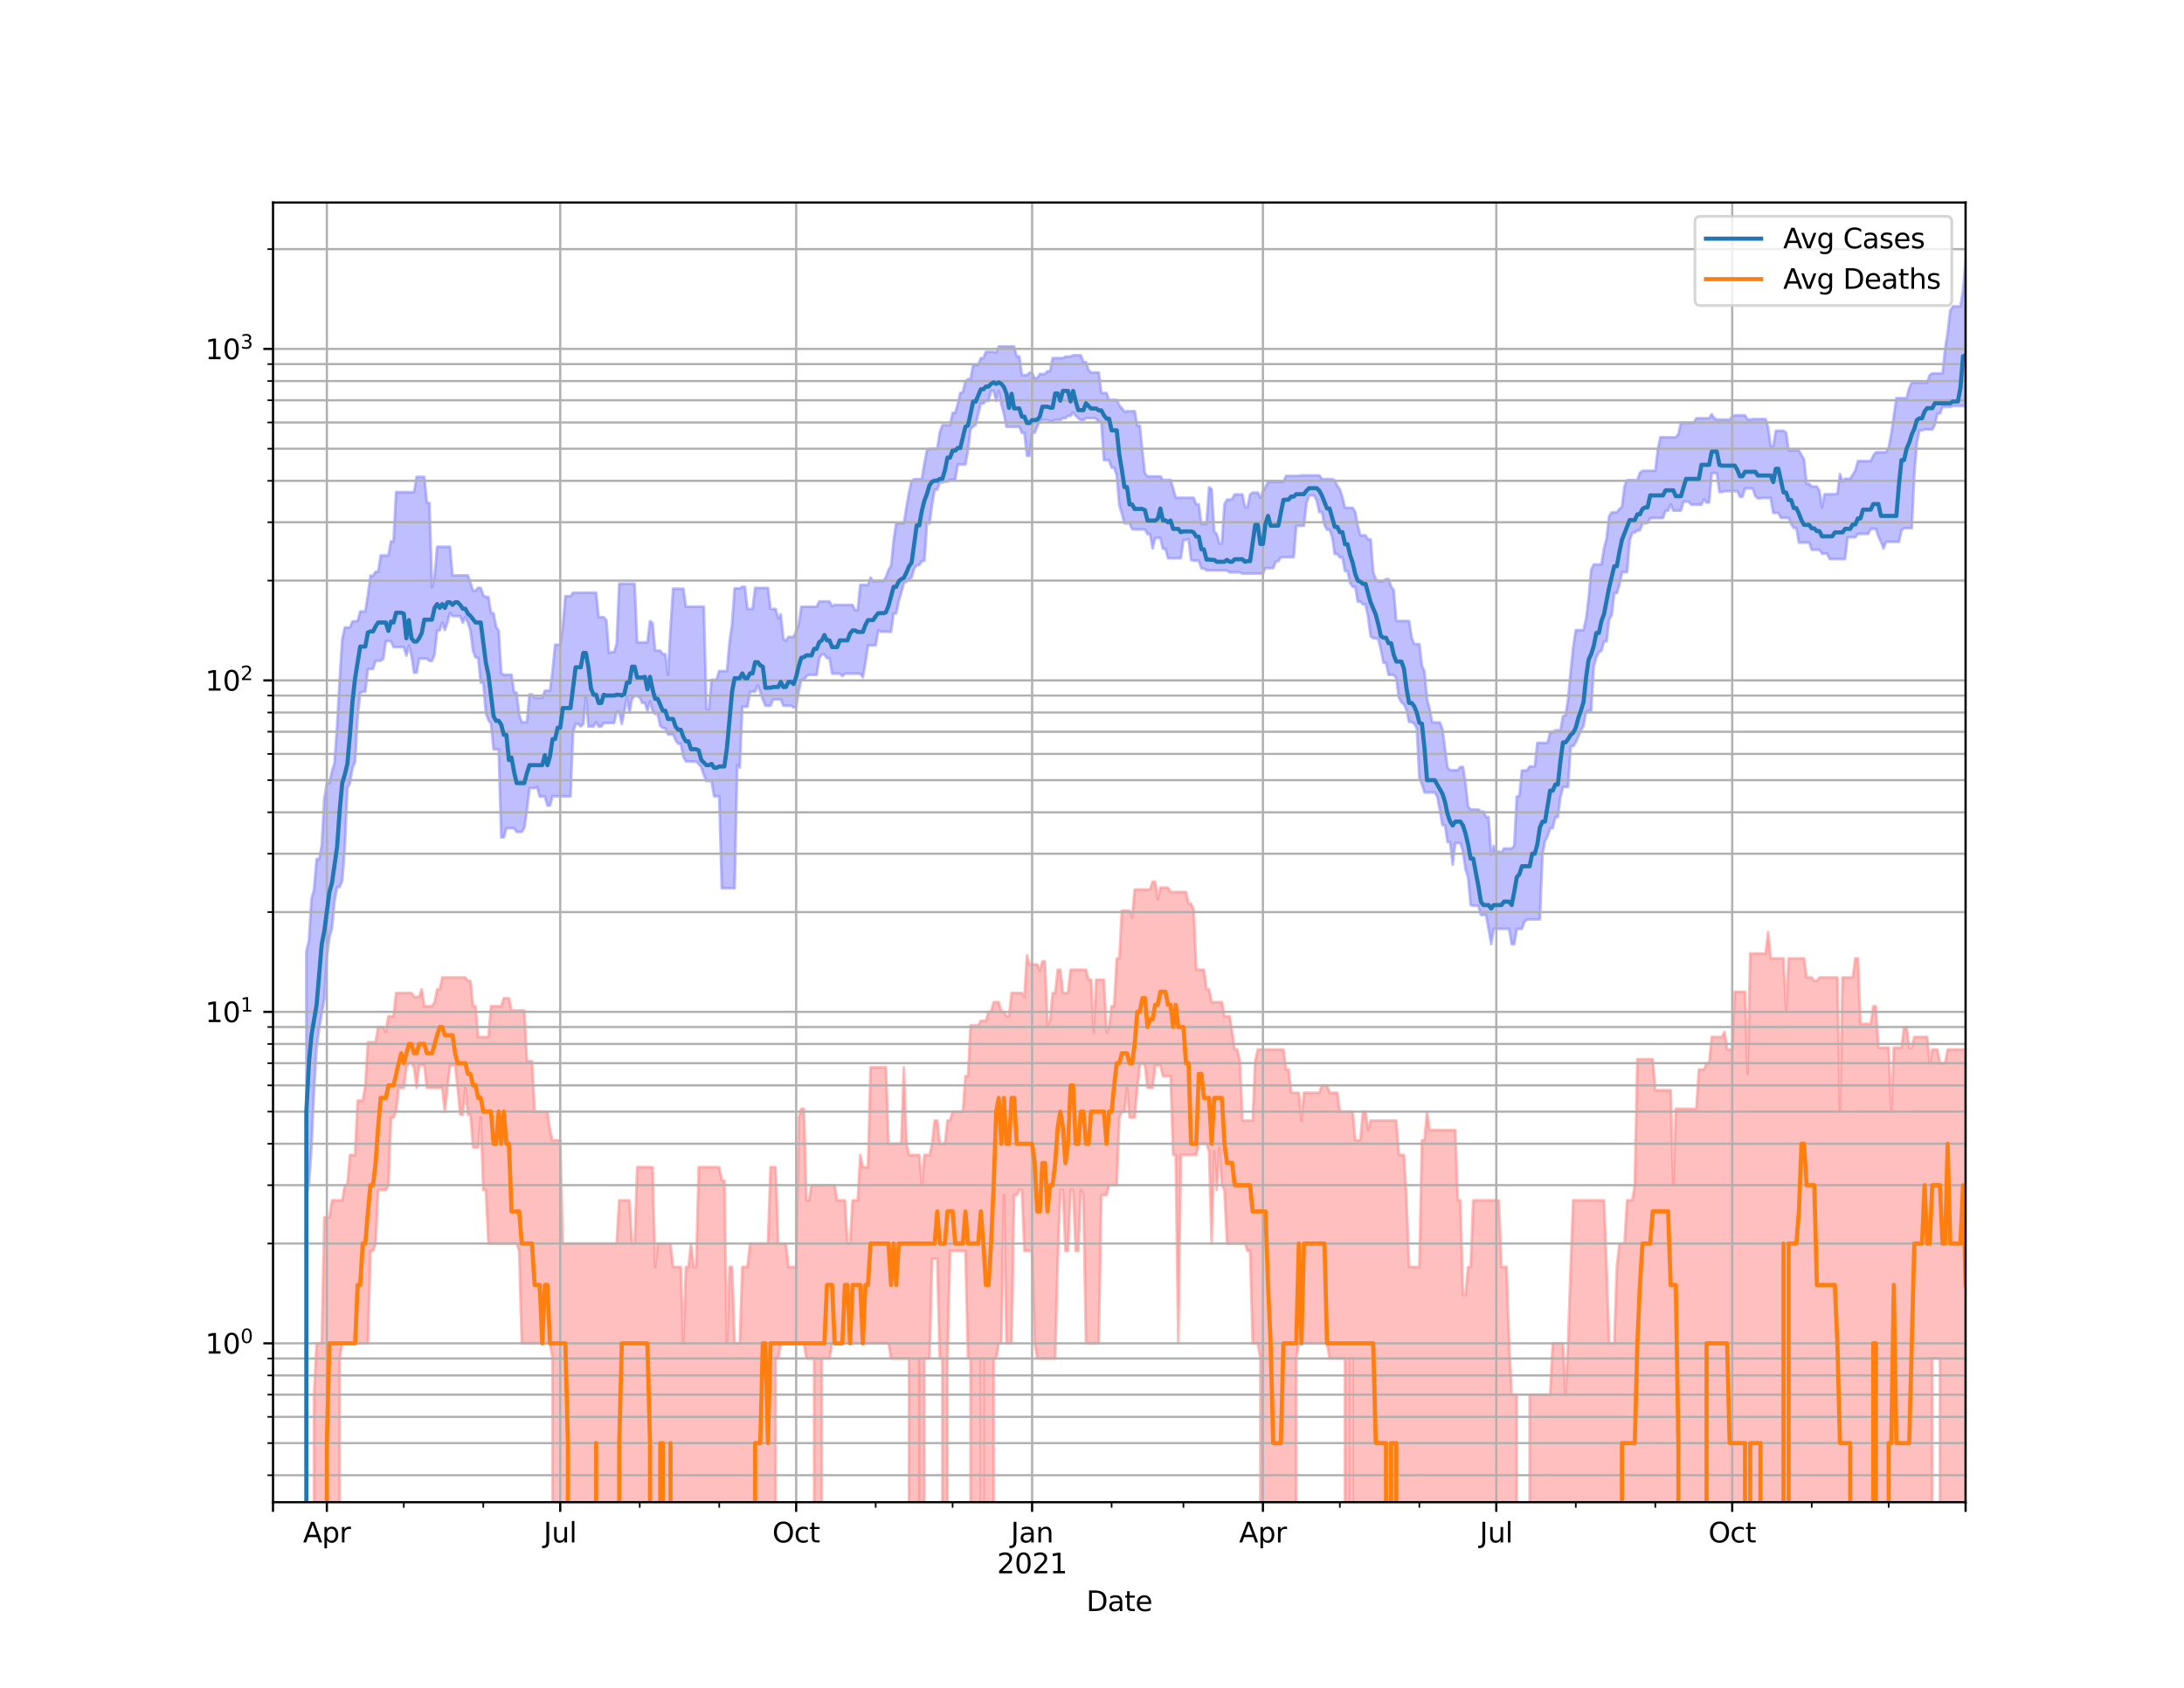 <?xml version="1.0" encoding="utf-8" standalone="no"?>
<!DOCTYPE svg PUBLIC "-//W3C//DTD SVG 1.1//EN"
  "http://www.w3.org/Graphics/SVG/1.1/DTD/svg11.dtd">
<svg height="612pt" version="1.1" viewBox="0 0 792 612" width="792pt" xmlns="http://www.w3.org/2000/svg" xmlns:xlink="http://www.w3.org/1999/xlink">
 <defs>
  <style type="text/css">*{stroke-linecap:butt;stroke-linejoin:round;}</style>
 </defs>
 <g id="figure_1">
  <g id="patch_1">
   <path d="M 0 612 
L 792 612 
L 792 0 
L 0 0 
z
" style="fill:#ffffff;"/>
  </g>
  <g id="axes_1">
   <g id="patch_2">
    <path d="M 99 544.68 
L 712.8 544.68 
L 712.8 73.44 
L 99 73.44 
z
" style="fill:#ffffff;"/>
   </g>
   <g id="PolyCollection_1">
    <path clip-path="url(#p68e2955192)" d="M 99 120674.622 
L 99 120674.622 
L 99.93 120674.622 
L 100.86 120674.622 
L 101.79 120674.622 
L 102.72 120674.622 
L 103.65 120674.622 
L 104.58 120674.622 
L 105.51 120674.622 
L 106.44 120674.622 
L 107.37 120674.622 
L 108.3 120674.622 
L 109.23 120674.622 
L 110.16 120674.622 
L 111.09 345.037 
L 112.02 341.071 
L 112.95 325.975 
L 113.88 322.517 
L 114.81 311.498 
L 115.74 311.498 
L 116.67 306.671 
L 117.6 289.676 
L 118.53 283.939 
L 119.46 283.939 
L 120.39 279.647 
L 121.32 276.598 
L 122.25 263.06 
L 123.18 246.185 
L 124.11 231.78 
L 125.04 227.527 
L 125.97 227.527 
L 126.9 227.527 
L 127.83 225.333 
L 128.76 225.229 
L 129.69 225.229 
L 130.62 221.717 
L 131.55 221.717 
L 132.48 221.717 
L 133.41 215.706 
L 134.34 208.754 
L 135.27 208.754 
L 136.2 207.336 
L 137.13 207.336 
L 138.06 201.423 
L 138.99 201.423 
L 139.92 201.423 
L 140.85 201.423 
L 141.78 196.291 
L 142.71 196.291 
L 143.64 178.442 
L 144.57 178.442 
L 145.5 178.442 
L 146.43 178.442 
L 147.36 178.442 
L 148.29 178.442 
L 149.22 178.442 
L 150.15 178.442 
L 151.08 172.903 
L 152.01 172.903 
L 152.94 172.903 
L 153.87 172.903 
L 154.8 182.354 
L 155.73 182.354 
L 156.66 212.928 
L 157.59 209.007 
L 158.52 198.255 
L 159.45 198.255 
L 160.38 198.255 
L 161.31 198.255 
L 162.24 198.255 
L 163.17 198.255 
L 164.1 208.628 
L 165.03 208.628 
L 165.96 208.628 
L 166.89 208.628 
L 167.82 208.628 
L 168.75 208.628 
L 169.68 208.628 
L 170.61 211.34 
L 171.54 214.145 
L 172.47 214.145 
L 173.4 213.147 
L 174.33 213.147 
L 175.26 215.851 
L 176.19 216.461 
L 177.12 216.461 
L 178.05 222.336 
L 178.98 222.336 
L 179.91 227.346 
L 180.84 228.66 
L 181.77 244.059 
L 182.7 244.658 
L 183.63 244.658 
L 184.56 244.658 
L 185.49 244.658 
L 186.42 251.114 
L 187.35 251.114 
L 188.28 259.141 
L 189.21 261.86 
L 190.14 261.86 
L 191.07 261.86 
L 192 251.8 
L 192.93 251.8 
L 193.86 253.023 
L 194.79 253.023 
L 195.72 253.023 
L 196.65 253.023 
L 197.58 250.437 
L 198.51 250.437 
L 199.44 250.437 
L 200.37 243.369 
L 201.3 233.779 
L 202.23 233.779 
L 203.16 233.779 
L 204.09 227.131 
L 205.02 216.199 
L 205.95 216.199 
L 206.88 216.199 
L 207.81 214.905 
L 208.74 214.905 
L 209.67 214.905 
L 210.6 214.905 
L 211.53 214.905 
L 212.46 214.905 
L 213.39 214.905 
L 214.32 214.905 
L 215.25 214.905 
L 216.18 214.905 
L 217.11 223.796 
L 218.04 223.796 
L 218.97 223.796 
L 219.9 224.918 
L 220.83 236.755 
L 221.76 236.454 
L 222.69 236.454 
L 223.62 233.413 
L 224.55 211.659 
L 225.48 211.659 
L 226.41 211.659 
L 227.34 211.659 
L 228.27 211.659 
L 229.2 211.659 
L 230.13 211.659 
L 231.06 232.93 
L 231.99 232.93 
L 232.92 232.93 
L 233.85 232.93 
L 234.78 232.93 
L 235.71 225.229 
L 236.64 225.855 
L 237.57 235.899 
L 238.5 235.899 
L 239.43 235.899 
L 240.36 237.188 
L 241.29 237.188 
L 242.22 244.708 
L 243.15 227.999 
L 244.08 213.45 
L 245.01 213.45 
L 245.94 213.45 
L 246.87 213.45 
L 247.8 213.45 
L 248.73 219.968 
L 249.66 219.968 
L 250.59 219.968 
L 251.52 219.968 
L 252.45 219.968 
L 253.38 219.968 
L 254.31 219.968 
L 255.24 219.968 
L 256.17 257.063 
L 257.1 257.063 
L 258.03 246.496 
L 258.96 246.496 
L 259.89 246.341 
L 260.82 243.32 
L 261.75 243.32 
L 262.68 243.32 
L 263.61 243.32 
L 264.54 232.97 
L 265.47 226.347 
L 266.4 213.34 
L 267.33 213.34 
L 268.26 213.34 
L 269.19 212.764 
L 270.12 212.764 
L 271.05 220.788 
L 271.98 220.788 
L 272.91 220.788 
L 273.84 213.175 
L 274.77 213.175 
L 275.7 213.175 
L 276.63 213.175 
L 277.56 213.175 
L 278.49 213.175 
L 279.42 220.788 
L 280.35 220.788 
L 281.28 220.788 
L 282.21 224.235 
L 283.14 222.73 
L 284.07 231.624 
L 285 232.332 
L 285.93 230.925 
L 286.86 230.925 
L 287.79 230.925 
L 288.72 228.845 
L 289.65 226.383 
L 290.58 220 
L 291.51 220 
L 292.44 220 
L 293.37 220 
L 294.3 220 
L 295.23 220 
L 296.16 220 
L 297.09 218.065 
L 298.02 218.065 
L 298.95 218.065 
L 299.88 218.065 
L 300.81 218.065 
L 301.74 219.812 
L 302.67 219.347 
L 303.6 219.347 
L 304.53 219.347 
L 305.46 219.347 
L 306.39 219.347 
L 307.32 219.347 
L 308.25 219.347 
L 309.18 219.347 
L 310.11 221.267 
L 311.04 221.267 
L 311.97 212.088 
L 312.9 212.088 
L 313.83 212.088 
L 314.76 212.088 
L 315.69 209.414 
L 316.62 210.682 
L 317.55 210.682 
L 318.48 210.682 
L 319.41 210.682 
L 320.34 210.682 
L 321.27 209.261 
L 322.2 206.653 
L 323.13 205.125 
L 324.06 195.974 
L 324.99 189.692 
L 325.92 189.692 
L 326.85 189.692 
L 327.78 189.692 
L 328.71 183.914 
L 329.64 178.584 
L 330.57 174.436 
L 331.5 173.735 
L 332.43 173.735 
L 333.36 173.735 
L 334.29 173.696 
L 335.22 168.035 
L 336.15 163.275 
L 337.08 162.739 
L 338.01 162.739 
L 338.94 162.739 
L 339.87 162.739 
L 340.8 156.754 
L 341.73 154.155 
L 342.66 154.155 
L 343.59 154.155 
L 344.52 154.155 
L 345.45 149.698 
L 346.38 149.698 
L 347.31 146.556 
L 348.24 142.425 
L 349.17 142.234 
L 350.1 138.256 
L 351.03 137.458 
L 351.96 137.458 
L 352.89 132.302 
L 353.82 132.302 
L 354.75 132.302 
L 355.68 129.853 
L 356.61 129.853 
L 357.54 127.545 
L 358.47 127.545 
L 359.4 127.545 
L 360.33 127.545 
L 361.26 127.753 
L 362.19 125.586 
L 363.12 125.586 
L 364.05 125.586 
L 364.98 125.586 
L 365.91 125.586 
L 366.84 125.586 
L 367.77 125.586 
L 368.7 129.217 
L 369.63 129.217 
L 370.56 136.036 
L 371.49 136.036 
L 372.42 136.036 
L 373.35 135.123 
L 374.28 135.123 
L 375.21 137.086 
L 376.14 137.086 
L 377.07 135.599 
L 378 135.599 
L 378.93 135.599 
L 379.86 134.59 
L 380.79 134.59 
L 381.72 129.836 
L 382.65 129.836 
L 383.58 129.836 
L 384.51 129.836 
L 385.44 129.836 
L 386.37 129.305 
L 387.3 129.305 
L 388.23 129.305 
L 389.16 128.811 
L 390.09 128.811 
L 391.02 128.811 
L 391.95 128.811 
L 392.88 131.268 
L 393.81 131.268 
L 394.74 134.16 
L 395.67 135.074 
L 396.6 135.074 
L 397.53 135.074 
L 398.46 135.074 
L 399.39 142.474 
L 400.32 142.474 
L 401.25 142.474 
L 402.18 145.015 
L 403.11 145.015 
L 404.04 145.015 
L 404.97 145.015 
L 405.9 146.932 
L 406.83 148.04 
L 407.76 149.26 
L 408.69 149.091 
L 409.62 149.091 
L 410.55 149.091 
L 411.48 149.091 
L 412.41 154.306 
L 413.34 154.306 
L 414.27 163.624 
L 415.2 171.674 
L 416.13 172.739 
L 417.06 172.739 
L 417.99 172.739 
L 418.92 172.739 
L 419.85 172.739 
L 420.78 172.739 
L 421.71 173.994 
L 422.64 173.994 
L 423.57 173.994 
L 424.5 173.994 
L 425.43 177.16 
L 426.36 180.486 
L 427.29 180.486 
L 428.22 180.486 
L 429.15 180.486 
L 430.08 180.486 
L 431.01 180.486 
L 431.94 180.486 
L 432.87 180.486 
L 433.8 182.874 
L 434.73 182.874 
L 435.66 189.991 
L 436.59 189.991 
L 437.52 189.991 
L 438.45 176.693 
L 439.38 177.311 
L 440.31 192.646 
L 441.24 193.675 
L 442.17 197.031 
L 443.1 197.031 
L 444.03 182.843 
L 444.96 181.166 
L 445.89 181.166 
L 446.82 180.943 
L 447.75 179.282 
L 448.68 179.282 
L 449.61 179.282 
L 450.54 179.282 
L 451.47 183.82 
L 452.4 183.82 
L 453.33 179.282 
L 454.26 178.598 
L 455.19 178.598 
L 456.12 178.598 
L 457.05 180.398 
L 457.98 178.203 
L 458.91 176.612 
L 459.84 174.711 
L 460.77 174.711 
L 461.7 174.711 
L 462.63 174.711 
L 463.56 174.711 
L 464.49 174.711 
L 465.42 174.711 
L 466.35 172.562 
L 467.28 172.562 
L 468.21 172.562 
L 469.14 172.562 
L 470.07 172.562 
L 471 172.562 
L 471.93 172.373 
L 472.86 172.373 
L 473.79 172.373 
L 474.72 172.373 
L 475.65 172.373 
L 476.58 172.373 
L 477.51 172.373 
L 478.44 172.373 
L 479.37 173.709 
L 480.3 173.709 
L 481.23 173.709 
L 482.16 173.709 
L 483.09 173.709 
L 484.02 174.136 
L 484.95 176.123 
L 485.88 177.464 
L 486.81 180.266 
L 487.74 184.133 
L 488.67 184.133 
L 489.6 184.133 
L 490.53 184.133 
L 491.46 185.618 
L 492.39 190.611 
L 493.32 194.112 
L 494.25 194.112 
L 495.18 194.112 
L 496.11 195.561 
L 497.04 195.561 
L 497.97 207.459 
L 498.9 209.98 
L 499.83 210.76 
L 500.76 210.76 
L 501.69 210.76 
L 502.62 209.98 
L 503.55 209.98 
L 504.48 212.683 
L 505.41 213.921 
L 506.34 225.16 
L 507.27 225.16 
L 508.2 225.16 
L 509.13 225.16 
L 510.06 225.16 
L 510.99 225.16 
L 511.92 231.156 
L 512.85 233.535 
L 513.78 233.535 
L 514.71 233.535 
L 515.64 241.399 
L 516.57 243.418 
L 517.5 253.496 
L 518.43 257.063 
L 519.36 261.93 
L 520.29 261.93 
L 521.22 261.93 
L 522.15 261.93 
L 523.08 264.362 
L 524.01 271.405 
L 524.94 278.387 
L 525.87 279.256 
L 526.8 279.256 
L 527.73 279.256 
L 528.66 279.256 
L 529.59 278.1 
L 530.52 278.1 
L 531.45 283.939 
L 532.38 292.36 
L 533.31 293.499 
L 534.24 293.499 
L 535.17 293.499 
L 536.1 293.499 
L 537.03 294.272 
L 537.96 294.272 
L 538.89 296.257 
L 539.82 296.257 
L 540.75 309.898 
L 541.68 306.671 
L 542.61 309.898 
L 543.54 308.686 
L 544.47 309.202 
L 545.4 307.669 
L 546.33 307.669 
L 547.26 307.669 
L 548.19 307.669 
L 549.12 306.671 
L 550.05 288.85 
L 550.98 288.501 
L 551.91 279.353 
L 552.84 279.353 
L 553.77 279.353 
L 554.7 277.91 
L 555.63 277.91 
L 556.56 277.91 
L 557.49 269.351 
L 558.42 269.351 
L 559.35 269.351 
L 560.28 269.351 
L 561.21 269.351 
L 562.14 265.546 
L 563.07 265.546 
L 564 264.803 
L 564.93 264.803 
L 565.86 264.803 
L 566.79 259.674 
L 567.72 259.274 
L 568.65 253.377 
L 569.58 243.467 
L 570.51 234.517 
L 571.44 228.475 
L 572.37 228.475 
L 573.3 228.475 
L 574.23 228.475 
L 575.16 224.507 
L 576.09 216.902 
L 577.02 206.653 
L 577.95 204.656 
L 578.88 204.656 
L 579.81 204.656 
L 580.74 204.656 
L 581.67 198.794 
L 582.6 195.307 
L 583.53 187.147 
L 584.46 185.764 
L 585.39 185.764 
L 586.32 185.764 
L 587.25 184.56 
L 588.18 183.898 
L 589.11 176.231 
L 590.04 174.084 
L 590.97 174.084 
L 591.9 174.084 
L 592.83 174.084 
L 593.76 174.084 
L 594.69 171.464 
L 595.62 170.691 
L 596.55 170.691 
L 597.48 170.691 
L 598.41 170.691 
L 599.34 170.691 
L 600.27 170.691 
L 601.2 162.875 
L 602.13 158.555 
L 603.06 158.555 
L 603.99 158.555 
L 604.92 158.555 
L 605.85 158.555 
L 606.78 158.555 
L 607.71 158.555 
L 608.64 157.41 
L 609.57 153.294 
L 610.5 153.294 
L 611.43 153.294 
L 612.36 153.294 
L 613.29 153.294 
L 614.22 153.294 
L 615.15 151.663 
L 616.08 151.663 
L 617.01 151.663 
L 617.94 151.663 
L 618.87 151.663 
L 619.8 151.663 
L 620.73 150.18 
L 621.66 151.663 
L 622.59 152.122 
L 623.52 152.122 
L 624.45 152.122 
L 625.38 152.122 
L 626.31 152.122 
L 627.24 152.122 
L 628.17 151.058 
L 629.1 150.584 
L 630.03 150.584 
L 630.96 150.584 
L 631.89 150.584 
L 632.82 150.584 
L 633.75 152.122 
L 634.68 152.122 
L 635.61 151.943 
L 636.54 151.943 
L 637.47 151.943 
L 638.4 151.943 
L 639.33 151.943 
L 640.26 151.943 
L 641.19 155.04 
L 642.12 161.725 
L 643.05 161.725 
L 643.98 156.189 
L 644.91 156.189 
L 645.84 156.189 
L 646.77 156.189 
L 647.7 156.801 
L 648.63 163.328 
L 649.56 163.328 
L 650.49 163.328 
L 651.42 163.328 
L 652.35 163.328 
L 653.28 165.002 
L 654.21 166.598 
L 655.14 175.413 
L 656.07 175.413 
L 657 176.394 
L 657.93 176.394 
L 658.86 176.394 
L 659.79 177.965 
L 660.72 184.023 
L 661.65 179.196 
L 662.58 179.196 
L 663.51 179.196 
L 664.44 179.196 
L 665.37 179.196 
L 666.3 179.024 
L 667.23 171.898 
L 668.16 174.62 
L 669.09 173.606 
L 670.02 173.606 
L 670.95 173.606 
L 671.88 172.122 
L 672.81 170.606 
L 673.74 167.175 
L 674.67 167.175 
L 675.6 167.175 
L 676.53 167.175 
L 677.46 167.175 
L 678.39 167.175 
L 679.32 165.155 
L 680.25 163.997 
L 681.18 163.997 
L 682.11 163.997 
L 683.04 163.997 
L 683.97 163.997 
L 684.9 162.25 
L 685.83 157.401 
L 686.76 150.858 
L 687.69 144.357 
L 688.62 144.357 
L 689.55 144.357 
L 690.48 144.357 
L 691.41 144.357 
L 692.34 140.712 
L 693.27 138.742 
L 694.2 138.742 
L 695.13 138.742 
L 696.06 138.742 
L 696.99 138.742 
L 697.92 138.742 
L 698.85 138.742 
L 699.78 135.992 
L 700.71 135.395 
L 701.64 135.395 
L 702.57 135.395 
L 703.5 135.395 
L 704.43 135.395 
L 705.36 126.57 
L 706.29 120.7 
L 707.22 112.582 
L 708.15 111.093 
L 709.08 111.093 
L 710.01 111.093 
L 710.94 111.093 
L 711.87 105.312 
L 712.8 94.86 
L 712.8 147.203 
L 712.8 147.203 
L 711.87 147.203 
L 710.94 147.203 
L 710.01 147.203 
L 709.08 147.203 
L 708.15 147.203 
L 707.22 147.554 
L 706.29 147.554 
L 705.36 147.554 
L 704.43 147.554 
L 703.5 149.918 
L 702.57 149.918 
L 701.64 154.102 
L 700.71 155.712 
L 699.78 155.712 
L 698.85 155.712 
L 697.92 155.712 
L 696.99 156.042 
L 696.06 156.042 
L 695.13 160.44 
L 694.2 171.985 
L 693.27 191.528 
L 692.34 191.528 
L 691.41 191.528 
L 690.48 191.528 
L 689.55 192.277 
L 688.62 196.47 
L 687.69 196.47 
L 686.76 196.47 
L 685.83 196.47 
L 684.9 196.47 
L 683.97 196.47 
L 683.04 198.857 
L 682.11 196.47 
L 681.18 194.533 
L 680.25 191.746 
L 679.32 191.746 
L 678.39 191.746 
L 677.46 193.581 
L 676.53 193.581 
L 675.6 193.581 
L 674.67 193.581 
L 673.74 193.581 
L 672.81 194.822 
L 671.88 194.822 
L 670.95 194.822 
L 670.02 194.822 
L 669.09 202.71 
L 668.16 202.71 
L 667.23 202.71 
L 666.3 202.71 
L 665.37 202.71 
L 664.44 202.71 
L 663.51 202.71 
L 662.58 200.726 
L 661.65 200.726 
L 660.72 200.726 
L 659.79 199.339 
L 658.86 199.339 
L 657.93 199.339 
L 657 199.339 
L 656.07 196.71 
L 655.14 196.75 
L 654.21 196.75 
L 653.28 196.75 
L 652.35 196.75 
L 651.42 191.437 
L 650.49 191.437 
L 649.56 190.114 
L 648.63 187.784 
L 647.7 187.784 
L 646.77 187.784 
L 645.84 187.784 
L 644.91 185.992 
L 643.98 185.992 
L 643.05 185.992 
L 642.12 180.545 
L 641.19 180.545 
L 640.26 180.545 
L 639.33 180.545 
L 638.4 180.692 
L 637.47 180.692 
L 636.54 179.902 
L 635.61 177.105 
L 634.68 177.105 
L 633.75 177.105 
L 632.82 177.105 
L 631.89 180.15 
L 630.96 180.15 
L 630.03 178.091 
L 629.1 178.091 
L 628.17 178.091 
L 627.24 178.091 
L 626.31 178.091 
L 625.38 178.147 
L 624.45 178.4 
L 623.52 178.4 
L 622.59 171.513 
L 621.66 171.513 
L 620.73 171.513 
L 619.8 182.217 
L 618.87 182.217 
L 617.94 181.077 
L 617.01 182.966 
L 616.08 182.966 
L 615.15 182.966 
L 614.22 182.966 
L 613.29 182.966 
L 612.36 181.915 
L 611.43 181.915 
L 610.5 181.915 
L 609.57 185.151 
L 608.64 185.151 
L 607.71 185.151 
L 606.78 185.151 
L 605.85 182.874 
L 604.92 185.151 
L 603.99 185.151 
L 603.06 187.818 
L 602.13 187.818 
L 601.2 187.818 
L 600.27 187.818 
L 599.34 187.818 
L 598.41 187.818 
L 597.48 189.64 
L 596.55 189.798 
L 595.62 189.798 
L 594.69 192.295 
L 593.76 192.295 
L 592.83 193.13 
L 591.9 193.13 
L 590.97 196.152 
L 590.04 207.459 
L 589.11 207.459 
L 588.18 207.459 
L 587.25 212.088 
L 586.32 215.019 
L 585.39 215.019 
L 584.46 223.094 
L 583.53 224.61 
L 582.6 232.57 
L 581.67 232.57 
L 580.74 235.942 
L 579.81 236.497 
L 578.88 238.287 
L 577.95 241.825 
L 577.02 257.704 
L 576.09 257.704 
L 575.16 258.222 
L 574.23 263.275 
L 573.3 264.803 
L 572.37 267.066 
L 571.44 269.19 
L 570.51 270.574 
L 569.58 270.574 
L 568.65 285.343 
L 567.72 285.343 
L 566.79 285.343 
L 565.86 289.085 
L 564.93 296.257 
L 564 296.257 
L 563.07 300.323 
L 562.14 300.323 
L 561.21 303.169 
L 560.28 304.891 
L 559.35 309.898 
L 558.42 333.39 
L 557.49 333.39 
L 556.56 333.39 
L 555.63 333.39 
L 554.7 333.39 
L 553.77 333.39 
L 552.84 334.22 
L 551.91 336.795 
L 550.98 336.795 
L 550.05 336.795 
L 549.12 342.36 
L 548.19 342.36 
L 547.26 336.795 
L 546.33 336.795 
L 545.4 336.795 
L 544.47 336.795 
L 543.54 336.795 
L 542.61 336.795 
L 541.68 336.795 
L 540.75 342.36 
L 539.82 336.795 
L 538.89 331.767 
L 537.96 331.767 
L 537.03 331.767 
L 536.1 328.415 
L 535.17 328.415 
L 534.24 328.415 
L 533.31 328.166 
L 532.38 318.031 
L 531.45 315.242 
L 530.52 308.686 
L 529.59 305.693 
L 528.66 305.693 
L 527.73 305.693 
L 526.8 313.524 
L 525.87 305.37 
L 524.94 305.37 
L 524.01 299.169 
L 523.08 299.169 
L 522.15 293.755 
L 521.22 288.85 
L 520.29 287.351 
L 519.36 287.351 
L 518.43 287.351 
L 517.5 287.351 
L 516.57 287.351 
L 515.64 284.367 
L 514.71 282.056 
L 513.78 264.07 
L 512.85 262.422 
L 511.92 261.791 
L 510.99 261.791 
L 510.06 257.511 
L 509.13 255.372 
L 508.2 254.638 
L 507.27 252.964 
L 506.34 245.876 
L 505.41 244.708 
L 504.48 244.708 
L 503.55 244.708 
L 502.62 240.325 
L 501.69 240.325 
L 500.76 235.519 
L 499.83 231.78 
L 498.9 231.428 
L 497.97 231.428 
L 497.04 230.732 
L 496.11 223.527 
L 495.18 219.1 
L 494.25 219.1 
L 493.32 218.155 
L 492.39 218.155 
L 491.46 212.737 
L 490.53 212.737 
L 489.6 211.393 
L 488.67 207.042 
L 487.74 207.042 
L 486.81 202.129 
L 485.88 202.129 
L 484.95 200.878 
L 484.02 200.878 
L 483.09 194.725 
L 482.16 192.075 
L 481.23 192.075 
L 480.3 190.398 
L 479.37 185.667 
L 478.44 185.667 
L 477.51 181.599 
L 476.58 179.656 
L 475.65 179.656 
L 474.72 179.656 
L 473.79 182.354 
L 472.86 190.647 
L 471.93 190.647 
L 471 190.647 
L 470.07 190.647 
L 469.14 202.041 
L 468.21 202.041 
L 467.28 202.041 
L 466.35 202.041 
L 465.42 202.041 
L 464.49 202.041 
L 463.56 203.457 
L 462.63 203.686 
L 461.7 206.003 
L 460.77 206.003 
L 459.84 206.003 
L 458.91 206.003 
L 457.98 207.978 
L 457.05 207.978 
L 456.12 207.978 
L 455.19 207.978 
L 454.26 207.978 
L 453.33 207.978 
L 452.4 207.978 
L 451.47 207.978 
L 450.54 207.978 
L 449.61 207.533 
L 448.68 207.533 
L 447.75 207.533 
L 446.82 207.533 
L 445.89 207.533 
L 444.96 206.823 
L 444.03 206.823 
L 443.1 206.823 
L 442.17 206.823 
L 441.24 206.823 
L 440.31 206.823 
L 439.38 206.823 
L 438.45 206.823 
L 437.52 206.823 
L 436.59 206.098 
L 435.66 206.098 
L 434.73 203.298 
L 433.8 203.298 
L 432.87 203.298 
L 431.94 203.094 
L 431.01 195.424 
L 430.08 195.816 
L 429.15 195.816 
L 428.22 202.419 
L 427.29 202.419 
L 426.36 202.419 
L 425.43 202.419 
L 424.5 202.419 
L 423.57 202.419 
L 422.64 198.982 
L 421.71 198.982 
L 420.78 195.054 
L 419.85 195.054 
L 418.92 195.054 
L 417.99 198.836 
L 417.06 193.675 
L 416.13 193.675 
L 415.2 191.983 
L 414.27 191.983 
L 413.34 191.983 
L 412.41 191.983 
L 411.48 191.983 
L 410.55 191.855 
L 409.62 189.763 
L 408.69 189.763 
L 407.76 189.763 
L 406.83 186.188 
L 405.9 183.182 
L 404.97 172.323 
L 404.04 169.56 
L 403.11 169.56 
L 402.18 166.868 
L 401.25 166.868 
L 400.32 166.868 
L 399.39 153.111 
L 398.46 153.111 
L 397.53 151.807 
L 396.6 151.579 
L 395.67 151.579 
L 394.74 151.579 
L 393.81 151.579 
L 392.88 152.335 
L 391.95 152.335 
L 391.02 151.579 
L 390.09 150.8 
L 389.16 149.536 
L 388.23 150.8 
L 387.3 150.8 
L 386.37 151.621 
L 385.44 151.621 
L 384.51 152.258 
L 383.58 152.258 
L 382.65 152.258 
L 381.72 152.696 
L 380.79 152.696 
L 379.86 152.258 
L 378.93 152.258 
L 378 152.258 
L 377.07 152.696 
L 376.14 154.744 
L 375.21 156.941 
L 374.28 156.941 
L 373.35 165.265 
L 372.42 165.265 
L 371.49 156.941 
L 370.56 156.941 
L 369.63 154.744 
L 368.7 154.744 
L 367.77 154.744 
L 366.84 154.744 
L 365.91 154.744 
L 364.98 154.744 
L 364.05 150.049 
L 363.12 146.586 
L 362.19 141.799 
L 361.26 145.381 
L 360.33 141.708 
L 359.4 141.708 
L 358.47 145.381 
L 357.54 145.351 
L 356.61 146.311 
L 355.68 146.311 
L 354.75 150.074 
L 353.82 154.058 
L 352.89 154.618 
L 351.96 155.593 
L 351.03 163.19 
L 350.1 168.429 
L 349.17 168.429 
L 348.24 168.429 
L 347.31 168.429 
L 346.38 173.955 
L 345.45 173.955 
L 344.52 174.02 
L 343.59 174.62 
L 342.66 174.62 
L 341.73 174.975 
L 340.8 174.975 
L 339.87 177.533 
L 338.94 177.533 
L 338.01 182.858 
L 337.08 189.798 
L 336.15 189.798 
L 335.22 203.389 
L 334.29 203.389 
L 333.36 204.937 
L 332.43 204.937 
L 331.5 206.146 
L 330.57 209.491 
L 329.64 209.98 
L 328.71 210.918 
L 327.78 211.393 
L 326.85 214.877 
L 325.92 217.914 
L 324.99 222.434 
L 324.06 222.434 
L 323.13 229.068 
L 322.2 229.068 
L 321.27 229.068 
L 320.34 229.068 
L 319.41 229.068 
L 318.48 228.549 
L 317.55 234.024 
L 316.62 234.024 
L 315.69 234.024 
L 314.76 234.024 
L 313.83 240.372 
L 312.9 245.569 
L 311.97 244.258 
L 311.04 244.258 
L 310.11 244.258 
L 309.18 244.258 
L 308.25 244.258 
L 307.32 244.258 
L 306.39 244.258 
L 305.46 245.162 
L 304.53 244.258 
L 303.6 244.258 
L 302.67 244.258 
L 301.74 244.258 
L 300.81 238.644 
L 299.88 238.644 
L 298.95 237.275 
L 298.02 237.275 
L 297.09 238.689 
L 296.16 244.708 
L 295.23 244.708 
L 294.3 244.708 
L 293.37 244.708 
L 292.44 245.162 
L 291.51 246.549 
L 290.58 246.549 
L 289.65 250.549 
L 288.72 256.494 
L 287.79 256.494 
L 286.86 255.868 
L 285.93 255.868 
L 285 255.868 
L 284.07 255.868 
L 283.14 253.615 
L 282.21 253.615 
L 281.28 253.615 
L 280.35 253.615 
L 279.42 255.868 
L 278.49 255.868 
L 277.56 255.868 
L 276.63 253.615 
L 275.7 250.774 
L 274.77 248.51 
L 273.84 250.774 
L 272.91 250.774 
L 271.98 250.887 
L 271.05 256.242 
L 270.12 256.242 
L 269.19 256.242 
L 268.26 278.387 
L 267.33 277.438 
L 266.4 322.073 
L 265.47 322.073 
L 264.54 322.073 
L 263.61 322.073 
L 262.68 322.073 
L 261.75 322.073 
L 260.82 288.734 
L 259.89 288.734 
L 258.96 288.734 
L 258.03 283.199 
L 257.1 283.199 
L 256.17 283.199 
L 255.24 281.039 
L 254.31 278.196 
L 253.38 277.063 
L 252.45 276.137 
L 251.52 276.137 
L 250.59 276.137 
L 249.66 276.046 
L 248.73 276.046 
L 247.8 274.423 
L 246.87 269.674 
L 245.94 269.674 
L 245.01 268.473 
L 244.08 266.301 
L 243.15 266.301 
L 242.22 266.301 
L 241.29 264.07 
L 240.36 263.997 
L 239.43 263.203 
L 238.5 258.877 
L 237.57 258.877 
L 236.64 257.704 
L 235.71 254.275 
L 234.78 257.704 
L 233.85 254.882 
L 232.92 254.882 
L 231.99 252.905 
L 231.06 252.379 
L 230.13 252.379 
L 229.2 253.377 
L 228.27 258.418 
L 227.34 252.729 
L 226.41 258.092 
L 225.48 262.492 
L 224.55 258.092 
L 223.62 258.092 
L 222.69 262.14 
L 221.76 262.14 
L 220.83 262.14 
L 219.9 262.14 
L 218.97 262.14 
L 218.04 263.419 
L 217.11 263.419 
L 216.18 261.86 
L 215.25 263.419 
L 214.32 263.419 
L 213.39 263.419 
L 212.46 252.67 
L 211.53 262.492 
L 210.6 263.419 
L 209.67 262.492 
L 208.74 262.492 
L 207.81 265.397 
L 206.88 288.734 
L 205.95 288.734 
L 205.02 288.734 
L 204.09 288.734 
L 203.16 288.734 
L 202.23 288.734 
L 201.3 288.734 
L 200.37 288.734 
L 199.44 292.11 
L 198.51 292.11 
L 197.58 288.734 
L 196.65 288.734 
L 195.72 288.85 
L 194.79 285.343 
L 193.86 285.783 
L 192.93 285.783 
L 192 285.783 
L 191.07 293.884 
L 190.14 300.177 
L 189.21 301.652 
L 188.28 301.652 
L 187.35 301.652 
L 186.42 300.323 
L 185.49 300.323 
L 184.56 300.323 
L 183.63 300.323 
L 182.7 303.633 
L 181.77 303.633 
L 180.84 271.741 
L 179.91 271.741 
L 178.98 271.741 
L 178.05 262.422 
L 177.12 261.098 
L 176.19 258.614 
L 175.26 247.494 
L 174.33 247.494 
L 173.4 238.421 
L 172.47 238.421 
L 171.54 236.069 
L 170.61 228.771 
L 169.68 225.785 
L 168.75 223.695 
L 167.82 225.785 
L 166.89 223.393 
L 165.96 223.393 
L 165.03 223.393 
L 164.1 223.393 
L 163.17 222.205 
L 162.24 225.75 
L 161.31 228.438 
L 160.38 225.75 
L 159.45 228.549 
L 158.52 228.549 
L 157.59 237.275 
L 156.66 239.637 
L 155.73 239.637 
L 154.8 238.823 
L 153.87 238.823 
L 152.94 238.823 
L 152.01 238.823 
L 151.08 243.91 
L 150.15 243.91 
L 149.22 237.713 
L 148.29 234.147 
L 147.36 237.713 
L 146.43 234.642 
L 145.5 234.642 
L 144.57 234.642 
L 143.64 234.642 
L 142.71 234.642 
L 141.78 232.451 
L 140.85 232.451 
L 139.92 232.451 
L 138.99 238.913 
L 138.06 239.592 
L 137.13 239.592 
L 136.2 239.592 
L 135.27 242.543 
L 134.34 242.543 
L 133.41 242.543 
L 132.48 250.774 
L 131.55 250.774 
L 130.62 251.228 
L 129.69 259.875 
L 128.76 276.229 
L 127.83 278.483 
L 126.9 283.939 
L 125.97 285.783 
L 125.04 307.334 
L 124.11 319.274 
L 123.18 321.633 
L 122.25 321.633 
L 121.32 326.695 
L 120.39 336.503 
L 119.46 339.813 
L 118.53 347.139 
L 117.6 362.394 
L 116.67 367.417 
L 115.74 372.975 
L 114.81 379.861 
L 113.88 395.325 
L 112.95 416.041 
L 112.02 429.736 
L 111.09 433.337 
L 110.16 120674.622 
L 109.23 120674.622 
L 108.3 120674.622 
L 107.37 120674.622 
L 106.44 120674.622 
L 105.51 120674.622 
L 104.58 120674.622 
L 103.65 120674.622 
L 102.72 120674.622 
L 101.79 120674.622 
L 100.86 120674.622 
L 99.93 120674.622 
L 99 120674.622 
z
" style="fill:#8080ff;fill-opacity:0.5;stroke:#8080ff;stroke-opacity:0.5;"/>
   </g>
   <g id="PolyCollection_2">
    <path clip-path="url(#p68e2955192)" d="M 99 120674.622 
L 99 120674.622 
L 99.93 120674.622 
L 100.86 120674.622 
L 101.79 120674.622 
L 102.72 120674.622 
L 103.65 120674.622 
L 104.58 120674.622 
L 105.51 120674.622 
L 106.44 120674.622 
L 107.37 120674.622 
L 108.3 120674.622 
L 109.23 120674.622 
L 110.16 120674.622 
L 111.09 120674.622 
L 112.02 120674.622 
L 112.95 120674.622 
L 113.88 505.697 
L 114.81 487.08 
L 115.74 487.08 
L 116.67 487.08 
L 117.6 441.383 
L 118.53 441.383 
L 119.46 441.383 
L 120.39 435.235 
L 121.32 435.235 
L 122.25 435.235 
L 123.18 435.235 
L 124.11 435.235 
L 125.04 429.736 
L 125.97 429.736 
L 126.9 418.789 
L 127.83 418.789 
L 128.76 418.789 
L 129.69 399.055 
L 130.62 399.055 
L 131.55 399.055 
L 132.48 393.556 
L 133.41 377.891 
L 134.34 377.891 
L 135.27 377.891 
L 136.2 377.891 
L 137.13 372.392 
L 138.06 372.392 
L 138.99 372.392 
L 139.92 374.161 
L 140.85 368.482 
L 141.78 368.482 
L 142.71 368.482 
L 143.64 360.053 
L 144.57 360.053 
L 145.5 360.053 
L 146.43 360.053 
L 147.36 360.053 
L 148.29 360.053 
L 149.22 360.053 
L 150.15 361.445 
L 151.08 361.445 
L 152.01 361.445 
L 152.94 358.697 
L 153.87 364.845 
L 154.8 364.845 
L 155.73 364.845 
L 156.66 364.845 
L 157.59 363.361 
L 158.52 358.697 
L 159.45 358.697 
L 160.38 354.416 
L 161.31 354.416 
L 162.24 354.416 
L 163.17 354.416 
L 164.1 354.416 
L 165.03 354.416 
L 165.96 354.416 
L 166.89 354.416 
L 167.82 354.416 
L 168.75 354.416 
L 169.68 355.664 
L 170.61 355.664 
L 171.54 364.845 
L 172.47 364.845 
L 173.4 375.993 
L 174.33 375.993 
L 175.26 375.993 
L 176.19 375.993 
L 177.12 375.993 
L 178.05 364.845 
L 178.98 364.845 
L 179.91 364.845 
L 180.84 364.845 
L 181.77 364.845 
L 182.7 361.918 
L 183.63 361.918 
L 184.56 361.918 
L 185.49 366.373 
L 186.42 366.373 
L 187.35 366.373 
L 188.28 366.373 
L 189.21 366.373 
L 190.14 366.373 
L 191.07 384.769 
L 192 384.769 
L 192.93 384.769 
L 193.86 403.072 
L 194.79 403.072 
L 195.72 403.072 
L 196.65 403.072 
L 197.58 403.072 
L 198.51 403.072 
L 199.44 409.745 
L 200.37 413.431 
L 201.3 413.431 
L 202.23 413.431 
L 203.16 413.431 
L 204.09 450.9 
L 205.02 450.9 
L 205.95 450.9 
L 206.88 450.9 
L 207.81 450.9 
L 208.74 450.9 
L 209.67 450.9 
L 210.6 450.9 
L 211.53 450.9 
L 212.46 450.9 
L 213.39 450.9 
L 214.32 450.9 
L 215.25 450.9 
L 216.18 450.9 
L 217.11 450.9 
L 218.04 450.9 
L 218.97 450.9 
L 219.9 450.9 
L 220.83 450.9 
L 221.76 450.9 
L 222.69 450.9 
L 223.62 450.9 
L 224.55 435.235 
L 225.48 435.235 
L 226.41 435.235 
L 227.34 435.235 
L 228.27 435.235 
L 229.2 450.9 
L 230.13 450.9 
L 231.06 423.203 
L 231.99 423.203 
L 232.92 423.203 
L 233.85 423.203 
L 234.78 423.203 
L 235.71 423.203 
L 236.64 423.203 
L 237.57 459.383 
L 238.5 450.9 
L 239.43 450.9 
L 240.36 450.9 
L 241.29 450.9 
L 242.22 450.9 
L 243.15 450.9 
L 244.08 459.383 
L 245.01 459.383 
L 245.94 459.383 
L 246.87 459.383 
L 247.8 487.08 
L 248.73 459.383 
L 249.66 459.383 
L 250.59 450.9 
L 251.52 459.383 
L 252.45 459.383 
L 253.38 423.203 
L 254.31 423.203 
L 255.24 423.203 
L 256.17 423.203 
L 257.1 423.203 
L 258.03 423.203 
L 258.96 423.203 
L 259.89 423.203 
L 260.82 423.203 
L 261.75 428.024 
L 262.68 428.024 
L 263.61 487.08 
L 264.54 459.383 
L 265.47 459.383 
L 266.4 487.08 
L 267.33 487.08 
L 268.26 487.08 
L 269.19 459.383 
L 270.12 459.383 
L 271.05 459.383 
L 271.98 450.9 
L 272.91 450.9 
L 273.84 450.9 
L 274.77 450.9 
L 275.7 450.9 
L 276.63 450.9 
L 277.56 450.9 
L 278.49 450.9 
L 279.42 423.203 
L 280.35 423.203 
L 281.28 423.203 
L 282.21 450.9 
L 283.14 450.9 
L 284.07 450.9 
L 285 450.9 
L 285.93 459.383 
L 286.86 459.383 
L 287.79 459.383 
L 288.72 459.383 
L 289.65 405.203 
L 290.58 402.039 
L 291.51 402.039 
L 292.44 435.235 
L 293.37 435.235 
L 294.3 429.736 
L 295.23 429.736 
L 296.16 429.736 
L 297.09 429.736 
L 298.02 429.736 
L 298.95 429.736 
L 299.88 429.736 
L 300.81 429.736 
L 301.74 429.736 
L 302.67 429.736 
L 303.6 435.235 
L 304.53 435.235 
L 305.46 435.235 
L 306.39 435.235 
L 307.32 450.9 
L 308.25 450.9 
L 309.18 435.235 
L 310.11 435.235 
L 311.04 435.235 
L 311.97 418.789 
L 312.9 423.203 
L 313.83 423.203 
L 314.76 423.203 
L 315.69 387.023 
L 316.62 387.023 
L 317.55 387.023 
L 318.48 387.023 
L 319.41 387.023 
L 320.34 387.023 
L 321.27 387.023 
L 322.2 414.72 
L 323.13 414.72 
L 324.06 414.72 
L 324.99 414.72 
L 325.92 414.72 
L 326.85 414.72 
L 327.78 387.023 
L 328.71 414.72 
L 329.64 418.789 
L 330.57 418.789 
L 331.5 418.789 
L 332.43 418.789 
L 333.36 418.789 
L 334.29 429.736 
L 335.22 418.789 
L 336.15 418.789 
L 337.08 418.789 
L 338.01 414.72 
L 338.94 406.302 
L 339.87 406.302 
L 340.8 414.72 
L 341.73 414.72 
L 342.66 414.72 
L 343.59 406.302 
L 344.52 406.302 
L 345.45 403.072 
L 346.38 403.072 
L 347.31 403.072 
L 348.24 403.072 
L 349.17 403.072 
L 350.1 390.187 
L 351.03 390.187 
L 351.96 371.815 
L 352.89 371.815 
L 353.82 371.815 
L 354.75 371.815 
L 355.68 370.122 
L 356.61 370.122 
L 357.54 370.122 
L 358.47 366.892 
L 359.4 366.892 
L 360.33 363.361 
L 361.26 363.361 
L 362.19 363.361 
L 363.12 366.892 
L 364.05 366.892 
L 364.98 368.482 
L 365.91 368.482 
L 366.84 360.053 
L 367.77 360.053 
L 368.7 360.053 
L 369.63 360.053 
L 370.56 360.053 
L 371.49 361.445 
L 372.42 346.429 
L 373.35 349.704 
L 374.28 349.704 
L 375.21 349.704 
L 376.14 349.704 
L 377.07 352.007 
L 378 348.589 
L 378.93 348.589 
L 379.86 371.815 
L 380.79 370.122 
L 381.72 360.053 
L 382.65 360.053 
L 383.58 351.616 
L 384.51 351.616 
L 385.44 360.053 
L 386.37 360.053 
L 387.3 360.053 
L 388.23 351.616 
L 389.16 351.616 
L 390.09 351.616 
L 391.02 351.616 
L 391.95 351.616 
L 392.88 351.616 
L 393.81 351.616 
L 394.74 355.245 
L 395.67 355.245 
L 396.6 374.161 
L 397.53 355.245 
L 398.46 355.245 
L 399.39 355.245 
L 400.32 355.245 
L 401.25 374.161 
L 402.18 372.392 
L 403.11 364.845 
L 404.04 364.845 
L 404.97 347.498 
L 405.9 347.498 
L 406.83 330.193 
L 407.76 330.193 
L 408.69 330.193 
L 409.62 330.193 
L 410.55 332.572 
L 411.48 322.517 
L 412.41 322.517 
L 413.34 322.517 
L 414.27 322.517 
L 415.2 322.517 
L 416.13 322.517 
L 417.06 322.517 
L 417.99 319.695 
L 418.92 319.695 
L 419.85 325.975 
L 420.78 321.852 
L 421.71 321.852 
L 422.64 321.852 
L 423.57 321.852 
L 424.5 323.417 
L 425.43 323.417 
L 426.36 323.417 
L 427.29 323.417 
L 428.22 323.417 
L 429.15 323.417 
L 430.08 323.417 
L 431.01 327.671 
L 431.94 327.671 
L 432.87 329.935 
L 433.8 351.616 
L 434.73 351.616 
L 435.66 351.616 
L 436.59 351.616 
L 437.52 358.697 
L 438.45 358.697 
L 439.38 363.361 
L 440.31 363.361 
L 441.24 363.361 
L 442.17 363.361 
L 443.1 363.361 
L 444.03 368.482 
L 444.96 368.482 
L 445.89 368.482 
L 446.82 374.161 
L 447.75 380.535 
L 448.68 380.535 
L 449.61 384.769 
L 450.54 406.302 
L 451.47 406.302 
L 452.4 406.302 
L 453.33 406.302 
L 454.26 406.302 
L 455.19 384.769 
L 456.12 380.535 
L 457.05 380.535 
L 457.98 380.535 
L 458.91 380.535 
L 459.84 380.535 
L 460.77 380.535 
L 461.7 380.535 
L 462.63 380.535 
L 463.56 380.535 
L 464.49 380.535 
L 465.42 380.535 
L 466.35 387.796 
L 467.28 387.796 
L 468.21 396.233 
L 469.14 396.233 
L 470.07 396.233 
L 471 396.233 
L 471.93 406.302 
L 472.86 396.233 
L 473.79 396.233 
L 474.72 396.233 
L 475.65 396.233 
L 476.58 396.233 
L 477.51 396.233 
L 478.44 396.233 
L 479.37 393.556 
L 480.3 393.556 
L 481.23 393.556 
L 482.16 396.233 
L 483.09 396.233 
L 484.02 396.233 
L 484.95 396.233 
L 485.88 403.072 
L 486.81 403.072 
L 487.74 403.072 
L 488.67 403.072 
L 489.6 403.072 
L 490.53 403.072 
L 491.46 413.431 
L 492.39 413.431 
L 493.32 413.431 
L 494.25 403.072 
L 495.18 403.072 
L 496.11 409.745 
L 497.04 406.302 
L 497.97 406.302 
L 498.9 406.302 
L 499.83 406.302 
L 500.76 406.302 
L 501.69 406.302 
L 502.62 406.302 
L 503.55 406.302 
L 504.48 406.302 
L 505.41 406.302 
L 506.34 406.302 
L 507.27 418.789 
L 508.2 418.789 
L 509.13 418.789 
L 510.06 435.235 
L 510.99 459.383 
L 511.92 459.383 
L 512.85 459.383 
L 513.78 459.383 
L 514.71 459.383 
L 515.64 413.431 
L 516.57 413.431 
L 517.5 403.072 
L 518.43 409.745 
L 519.36 409.745 
L 520.29 409.745 
L 521.22 409.745 
L 522.15 409.745 
L 523.08 409.745 
L 524.01 409.745 
L 524.94 409.745 
L 525.87 409.745 
L 526.8 409.745 
L 527.73 409.745 
L 528.66 435.235 
L 529.59 435.235 
L 530.52 469.517 
L 531.45 469.517 
L 532.38 459.383 
L 533.31 459.383 
L 534.24 435.235 
L 535.17 435.235 
L 536.1 435.235 
L 537.03 435.235 
L 537.96 435.235 
L 538.89 435.235 
L 539.82 435.235 
L 540.75 435.235 
L 541.68 435.235 
L 542.61 435.235 
L 543.54 435.235 
L 544.47 459.383 
L 545.4 459.383 
L 546.33 459.383 
L 547.26 487.08 
L 548.19 505.697 
L 549.12 505.697 
L 550.05 505.697 
L 550.98 120674.622 
L 551.91 120674.622 
L 552.84 120674.622 
L 553.77 120674.622 
L 554.7 505.697 
L 555.63 505.697 
L 556.56 505.697 
L 557.49 505.697 
L 558.42 505.697 
L 559.35 505.697 
L 560.28 505.697 
L 561.21 505.697 
L 562.14 505.697 
L 563.07 487.08 
L 564 487.08 
L 564.93 487.08 
L 565.86 487.08 
L 566.79 487.08 
L 567.72 505.697 
L 568.65 487.08 
L 569.58 459.383 
L 570.51 435.235 
L 571.44 435.235 
L 572.37 435.235 
L 573.3 435.235 
L 574.23 435.235 
L 575.16 435.235 
L 576.09 435.235 
L 577.02 435.235 
L 577.95 435.235 
L 578.88 435.235 
L 579.81 435.235 
L 580.74 435.235 
L 581.67 435.235 
L 582.6 459.383 
L 583.53 487.08 
L 584.46 487.08 
L 585.39 487.08 
L 586.32 459.383 
L 587.25 450.9 
L 588.18 450.9 
L 589.11 450.9 
L 590.04 435.235 
L 590.97 435.235 
L 591.9 435.235 
L 592.83 429.736 
L 593.76 384.039 
L 594.69 384.039 
L 595.62 384.039 
L 596.55 384.039 
L 597.48 384.039 
L 598.41 384.039 
L 599.34 384.039 
L 600.27 395.325 
L 601.2 395.325 
L 602.13 395.325 
L 603.06 395.325 
L 603.99 395.325 
L 604.92 395.325 
L 605.85 395.325 
L 606.78 429.736 
L 607.71 402.039 
L 608.64 402.039 
L 609.57 402.039 
L 610.5 402.039 
L 611.43 402.039 
L 612.36 402.039 
L 613.29 402.039 
L 614.22 402.039 
L 615.15 402.039 
L 616.08 387.796 
L 617.01 387.796 
L 617.94 387.796 
L 618.87 385.51 
L 619.8 385.51 
L 620.73 375.993 
L 621.66 375.993 
L 622.59 375.993 
L 623.52 375.993 
L 624.45 375.993 
L 625.38 374.161 
L 626.31 380.535 
L 627.24 380.535 
L 628.17 380.535 
L 629.1 359.597 
L 630.03 359.597 
L 630.96 359.597 
L 631.89 359.597 
L 632.82 359.597 
L 633.75 389.378 
L 634.68 345.728 
L 635.61 345.728 
L 636.54 345.728 
L 637.47 345.728 
L 638.4 345.728 
L 639.33 345.728 
L 640.26 345.728 
L 641.19 337.981 
L 642.12 347.498 
L 643.05 347.498 
L 643.98 347.498 
L 644.91 347.498 
L 645.84 347.498 
L 646.77 347.498 
L 647.7 366.373 
L 648.63 347.498 
L 649.56 347.498 
L 650.49 347.498 
L 651.42 347.498 
L 652.35 347.498 
L 653.28 347.498 
L 654.21 347.498 
L 655.14 354.416 
L 656.07 354.416 
L 657 354.416 
L 657.93 355.664 
L 658.86 355.664 
L 659.79 354.416 
L 660.72 354.416 
L 661.65 354.416 
L 662.58 354.416 
L 663.51 354.416 
L 664.44 354.416 
L 665.37 354.416 
L 666.3 354.416 
L 667.23 403.072 
L 668.16 354.416 
L 669.09 354.416 
L 670.02 354.416 
L 670.95 354.416 
L 671.88 354.416 
L 672.81 347.498 
L 673.74 347.498 
L 674.67 371.245 
L 675.6 371.245 
L 676.53 371.245 
L 677.46 371.245 
L 678.39 371.245 
L 679.32 364.845 
L 680.25 364.845 
L 681.18 379.861 
L 682.11 379.861 
L 683.04 379.861 
L 683.97 379.861 
L 684.9 379.861 
L 685.83 403.072 
L 686.76 379.861 
L 687.69 379.861 
L 688.62 379.861 
L 689.55 379.861 
L 690.48 372.392 
L 691.41 372.392 
L 692.34 379.861 
L 693.27 379.861 
L 694.2 375.993 
L 695.13 375.993 
L 696.06 375.993 
L 696.99 375.993 
L 697.92 375.993 
L 698.85 375.993 
L 699.78 385.51 
L 700.71 380.535 
L 701.64 380.535 
L 702.57 380.535 
L 703.5 385.51 
L 704.43 385.51 
L 705.36 385.51 
L 706.29 380.535 
L 707.22 380.535 
L 708.15 380.535 
L 709.08 380.535 
L 710.01 380.535 
L 710.94 380.535 
L 711.87 380.535 
L 712.8 380.535 
L 712.8 120674.622 
L 712.8 120674.622 
L 711.87 120674.622 
L 710.94 120674.622 
L 710.01 120674.622 
L 709.08 120674.622 
L 708.15 120674.622 
L 707.22 120674.622 
L 706.29 120674.622 
L 705.36 120674.622 
L 704.43 120674.622 
L 703.5 492.579 
L 702.57 492.579 
L 701.64 492.579 
L 700.71 492.579 
L 699.78 120674.622 
L 698.85 120674.622 
L 697.92 120674.622 
L 696.99 120674.622 
L 696.06 120674.622 
L 695.13 120674.622 
L 694.2 120674.622 
L 693.27 120674.622 
L 692.34 120674.622 
L 691.41 120674.622 
L 690.48 120674.622 
L 689.55 120674.622 
L 688.62 120674.622 
L 687.69 120674.622 
L 686.76 120674.622 
L 685.83 120674.622 
L 684.9 120674.622 
L 683.97 120674.622 
L 683.04 120674.622 
L 682.11 120674.622 
L 681.18 120674.622 
L 680.25 120674.622 
L 679.32 120674.622 
L 678.39 120674.622 
L 677.46 120674.622 
L 676.53 120674.622 
L 675.6 120674.622 
L 674.67 120674.622 
L 673.74 120674.622 
L 672.81 120674.622 
L 671.88 120674.622 
L 670.95 120674.622 
L 670.02 120674.622 
L 669.09 120674.622 
L 668.16 120674.622 
L 667.23 120674.622 
L 666.3 120674.622 
L 665.37 120674.622 
L 664.44 120674.622 
L 663.51 120674.622 
L 662.58 120674.622 
L 661.65 120674.622 
L 660.72 120674.622 
L 659.79 120674.622 
L 658.86 120674.622 
L 657.93 120674.622 
L 657 120674.622 
L 656.07 120674.622 
L 655.14 120674.622 
L 654.21 120674.622 
L 653.28 120674.622 
L 652.35 120674.622 
L 651.42 120674.622 
L 650.49 120674.622 
L 649.56 120674.622 
L 648.63 120674.622 
L 647.7 120674.622 
L 646.77 120674.622 
L 645.84 120674.622 
L 644.91 120674.622 
L 643.98 120674.622 
L 643.05 120674.622 
L 642.12 120674.622 
L 641.19 120674.622 
L 640.26 120674.622 
L 639.33 120674.622 
L 638.4 120674.622 
L 637.47 120674.622 
L 636.54 120674.622 
L 635.61 120674.622 
L 634.68 120674.622 
L 633.75 120674.622 
L 632.82 120674.622 
L 631.89 120674.622 
L 630.96 120674.622 
L 630.03 120674.622 
L 629.1 120674.622 
L 628.17 120674.622 
L 627.24 120674.622 
L 626.31 120674.622 
L 625.38 120674.622 
L 624.45 120674.622 
L 623.52 120674.622 
L 622.59 120674.622 
L 621.66 120674.622 
L 620.73 120674.622 
L 619.8 120674.622 
L 618.87 120674.622 
L 617.94 120674.622 
L 617.01 120674.622 
L 616.08 120674.622 
L 615.15 120674.622 
L 614.22 120674.622 
L 613.29 120674.622 
L 612.36 120674.622 
L 611.43 120674.622 
L 610.5 120674.622 
L 609.57 120674.622 
L 608.64 120674.622 
L 607.71 120674.622 
L 606.78 120674.622 
L 605.85 120674.622 
L 604.92 120674.622 
L 603.99 120674.622 
L 603.06 120674.622 
L 602.13 120674.622 
L 601.2 120674.622 
L 600.27 120674.622 
L 599.34 120674.622 
L 598.41 120674.622 
L 597.48 120674.622 
L 596.55 120674.622 
L 595.62 120674.622 
L 594.69 120674.622 
L 593.76 120674.622 
L 592.83 120674.622 
L 591.9 120674.622 
L 590.97 120674.622 
L 590.04 120674.622 
L 589.11 120674.622 
L 588.18 120674.622 
L 587.25 120674.622 
L 586.32 120674.622 
L 585.39 120674.622 
L 584.46 120674.622 
L 583.53 120674.622 
L 582.6 120674.622 
L 581.67 120674.622 
L 580.74 120674.622 
L 579.81 120674.622 
L 578.88 120674.622 
L 577.95 120674.622 
L 577.02 120674.622 
L 576.09 120674.622 
L 575.16 120674.622 
L 574.23 120674.622 
L 573.3 120674.622 
L 572.37 120674.622 
L 571.44 120674.622 
L 570.51 120674.622 
L 569.58 120674.622 
L 568.65 120674.622 
L 567.72 120674.622 
L 566.79 120674.622 
L 565.86 120674.622 
L 564.93 120674.622 
L 564 120674.622 
L 563.07 120674.622 
L 562.14 120674.622 
L 561.21 120674.622 
L 560.28 120674.622 
L 559.35 120674.622 
L 558.42 120674.622 
L 557.49 120674.622 
L 556.56 120674.622 
L 555.63 120674.622 
L 554.7 120674.622 
L 553.77 120674.622 
L 552.84 120674.622 
L 551.91 120674.622 
L 550.98 120674.622 
L 550.05 120674.622 
L 549.12 120674.622 
L 548.19 120674.622 
L 547.26 120674.622 
L 546.33 120674.622 
L 545.4 120674.622 
L 544.47 120674.622 
L 543.54 120674.622 
L 542.61 120674.622 
L 541.68 120674.622 
L 540.75 120674.622 
L 539.82 120674.622 
L 538.89 120674.622 
L 537.96 120674.622 
L 537.03 120674.622 
L 536.1 120674.622 
L 535.17 120674.622 
L 534.24 120674.622 
L 533.31 120674.622 
L 532.38 120674.622 
L 531.45 120674.622 
L 530.52 120674.622 
L 529.59 120674.622 
L 528.66 120674.622 
L 527.73 120674.622 
L 526.8 120674.622 
L 525.87 120674.622 
L 524.94 120674.622 
L 524.01 120674.622 
L 523.08 120674.622 
L 522.15 120674.622 
L 521.22 120674.622 
L 520.29 120674.622 
L 519.36 120674.622 
L 518.43 120674.622 
L 517.5 120674.622 
L 516.57 120674.622 
L 515.64 120674.622 
L 514.71 120674.622 
L 513.78 120674.622 
L 512.85 120674.622 
L 511.92 120674.622 
L 510.99 120674.622 
L 510.06 120674.622 
L 509.13 120674.622 
L 508.2 120674.622 
L 507.27 120674.622 
L 506.34 120674.622 
L 505.41 120674.622 
L 504.48 120674.622 
L 503.55 120674.622 
L 502.62 120674.622 
L 501.69 120674.622 
L 500.76 120674.622 
L 499.83 120674.622 
L 498.9 120674.622 
L 497.97 120674.622 
L 497.04 120674.622 
L 496.11 120674.622 
L 495.18 120674.622 
L 494.25 120674.622 
L 493.32 120674.622 
L 492.39 120674.622 
L 491.46 120674.622 
L 490.53 492.579 
L 489.6 492.579 
L 488.67 120674.622 
L 487.74 492.579 
L 486.81 492.579 
L 485.88 492.579 
L 484.95 492.579 
L 484.02 492.579 
L 483.09 492.579 
L 482.16 492.579 
L 481.23 487.08 
L 480.3 487.08 
L 479.37 487.08 
L 478.44 487.08 
L 477.51 487.08 
L 476.58 487.08 
L 475.65 487.08 
L 474.72 487.08 
L 473.79 487.08 
L 472.86 487.08 
L 471.93 487.08 
L 471 487.08 
L 470.07 492.579 
L 469.14 120674.622 
L 468.21 120674.622 
L 467.28 120674.622 
L 466.35 120674.622 
L 465.42 120674.622 
L 464.49 120674.622 
L 463.56 120674.622 
L 462.63 120674.622 
L 461.7 120674.622 
L 460.77 120674.622 
L 459.84 120674.622 
L 458.91 120674.622 
L 457.98 120674.622 
L 457.05 492.579 
L 456.12 487.08 
L 455.19 487.08 
L 454.26 487.08 
L 453.33 453.577 
L 452.4 453.577 
L 451.47 450.9 
L 450.54 450.9 
L 449.61 450.9 
L 448.68 450.9 
L 447.75 450.9 
L 446.82 450.9 
L 445.89 450.9 
L 444.96 450.9 
L 444.03 431.505 
L 443.1 429.736 
L 442.17 416.041 
L 441.24 431.505 
L 440.31 417.397 
L 439.38 450.9 
L 438.45 417.397 
L 437.52 414.72 
L 436.59 414.72 
L 435.66 414.72 
L 434.73 414.72 
L 433.8 418.789 
L 432.87 418.789 
L 431.94 418.789 
L 431.01 418.789 
L 430.08 418.789 
L 429.15 418.789 
L 428.22 418.789 
L 427.29 487.08 
L 426.36 418.789 
L 425.43 418.789 
L 424.5 390.187 
L 423.57 390.187 
L 422.64 390.187 
L 421.71 390.187 
L 420.78 386.261 
L 419.85 386.261 
L 418.92 386.261 
L 417.99 394.433 
L 417.06 394.433 
L 416.13 394.433 
L 415.2 386.261 
L 414.27 385.51 
L 413.34 386.261 
L 412.41 394.433 
L 411.48 405.203 
L 410.55 405.203 
L 409.62 405.203 
L 408.69 394.433 
L 407.76 403.072 
L 406.83 403.072 
L 405.9 405.203 
L 404.97 429.736 
L 404.04 429.736 
L 403.11 429.736 
L 402.18 429.736 
L 401.25 433.337 
L 400.32 433.337 
L 399.39 433.337 
L 398.46 487.08 
L 397.53 487.08 
L 396.6 487.08 
L 395.67 487.08 
L 394.74 487.08 
L 393.81 487.08 
L 392.88 433.337 
L 391.95 431.505 
L 391.02 453.577 
L 390.09 453.577 
L 389.16 431.505 
L 388.23 431.505 
L 387.3 453.577 
L 386.37 453.577 
L 385.44 431.505 
L 384.51 431.505 
L 383.58 456.399 
L 382.65 492.579 
L 381.72 492.579 
L 380.79 492.579 
L 379.86 492.579 
L 378.93 492.579 
L 378 492.579 
L 377.07 492.579 
L 376.14 492.579 
L 375.21 487.08 
L 374.28 453.577 
L 373.35 453.577 
L 372.42 453.577 
L 371.49 453.577 
L 370.56 431.505 
L 369.63 431.505 
L 368.7 433.337 
L 367.77 433.337 
L 366.84 487.08 
L 365.91 487.08 
L 364.98 487.08 
L 364.05 433.337 
L 363.12 487.08 
L 362.19 487.08 
L 361.26 492.579 
L 360.33 492.579 
L 359.4 120674.622 
L 358.47 120674.622 
L 357.54 120674.622 
L 356.61 492.579 
L 355.68 492.579 
L 354.75 120674.622 
L 353.82 120674.622 
L 352.89 120674.622 
L 351.96 492.579 
L 351.03 492.579 
L 350.1 453.577 
L 349.17 453.577 
L 348.24 453.577 
L 347.31 453.577 
L 346.38 453.577 
L 345.45 453.577 
L 344.52 453.577 
L 343.59 492.579 
L 342.66 120674.622 
L 341.73 492.579 
L 340.8 492.579 
L 339.87 456.399 
L 338.94 456.399 
L 338.01 456.399 
L 337.08 492.579 
L 336.15 492.579 
L 335.22 492.579 
L 334.29 120674.622 
L 333.36 492.579 
L 332.43 120674.622 
L 331.5 120674.622 
L 330.57 120674.622 
L 329.64 492.579 
L 328.71 492.579 
L 327.78 492.579 
L 326.85 492.579 
L 325.92 492.579 
L 324.99 492.579 
L 324.06 492.579 
L 323.13 492.579 
L 322.2 487.08 
L 321.27 487.08 
L 320.34 487.08 
L 319.41 487.08 
L 318.48 487.08 
L 317.55 487.08 
L 316.62 487.08 
L 315.69 487.08 
L 314.76 487.08 
L 313.83 487.08 
L 312.9 487.08 
L 311.97 487.08 
L 311.04 487.08 
L 310.11 487.08 
L 309.18 487.08 
L 308.25 487.08 
L 307.32 487.08 
L 306.39 487.08 
L 305.46 487.08 
L 304.53 487.08 
L 303.6 487.08 
L 302.67 487.08 
L 301.74 487.08 
L 300.81 492.579 
L 299.88 492.579 
L 298.95 492.579 
L 298.02 492.579 
L 297.09 120674.622 
L 296.16 120674.622 
L 295.23 492.579 
L 294.3 492.579 
L 293.37 492.579 
L 292.44 492.579 
L 291.51 487.08 
L 290.58 487.08 
L 289.65 487.08 
L 288.72 487.08 
L 287.79 487.08 
L 286.86 487.08 
L 285.93 487.08 
L 285 487.08 
L 284.07 487.08 
L 283.14 487.08 
L 282.21 492.579 
L 281.28 492.579 
L 280.35 120674.622 
L 279.42 120674.622 
L 278.49 120674.622 
L 277.56 120674.622 
L 276.63 120674.622 
L 275.7 120674.622 
L 274.77 120674.622 
L 273.84 120674.622 
L 272.91 120674.622 
L 271.98 120674.622 
L 271.05 120674.622 
L 270.12 120674.622 
L 269.19 120674.622 
L 268.26 120674.622 
L 267.33 120674.622 
L 266.4 120674.622 
L 265.47 120674.622 
L 264.54 120674.622 
L 263.61 120674.622 
L 262.68 120674.622 
L 261.75 120674.622 
L 260.82 120674.622 
L 259.89 120674.622 
L 258.96 120674.622 
L 258.03 120674.622 
L 257.1 120674.622 
L 256.17 120674.622 
L 255.24 120674.622 
L 254.31 120674.622 
L 253.38 120674.622 
L 252.45 120674.622 
L 251.52 120674.622 
L 250.59 120674.622 
L 249.66 120674.622 
L 248.73 120674.622 
L 247.8 120674.622 
L 246.87 120674.622 
L 245.94 120674.622 
L 245.01 120674.622 
L 244.08 120674.622 
L 243.15 120674.622 
L 242.22 120674.622 
L 241.29 120674.622 
L 240.36 120674.622 
L 239.43 120674.622 
L 238.5 120674.622 
L 237.57 120674.622 
L 236.64 120674.622 
L 235.71 120674.622 
L 234.78 120674.622 
L 233.85 120674.622 
L 232.92 120674.622 
L 231.99 120674.622 
L 231.06 120674.622 
L 230.13 120674.622 
L 229.2 120674.622 
L 228.27 120674.622 
L 227.34 120674.622 
L 226.41 120674.622 
L 225.48 120674.622 
L 224.55 120674.622 
L 223.62 120674.622 
L 222.69 120674.622 
L 221.76 120674.622 
L 220.83 120674.622 
L 219.9 120674.622 
L 218.97 120674.622 
L 218.04 120674.622 
L 217.11 120674.622 
L 216.18 120674.622 
L 215.25 120674.622 
L 214.32 120674.622 
L 213.39 120674.622 
L 212.46 120674.622 
L 211.53 120674.622 
L 210.6 120674.622 
L 209.67 120674.622 
L 208.74 120674.622 
L 207.81 120674.622 
L 206.88 120674.622 
L 205.95 120674.622 
L 205.02 120674.622 
L 204.09 120674.622 
L 203.16 120674.622 
L 202.23 120674.622 
L 201.3 120674.622 
L 200.37 492.579 
L 199.44 487.08 
L 198.51 487.08 
L 197.58 487.08 
L 196.65 487.08 
L 195.72 487.08 
L 194.79 487.08 
L 193.86 487.08 
L 192.93 487.08 
L 192 487.08 
L 191.07 487.08 
L 190.14 487.08 
L 189.21 487.08 
L 188.28 453.577 
L 187.35 450.9 
L 186.42 450.9 
L 185.49 450.9 
L 184.56 450.9 
L 183.63 450.9 
L 182.7 450.9 
L 181.77 450.9 
L 180.84 450.9 
L 179.91 450.9 
L 178.98 450.9 
L 178.05 450.9 
L 177.12 450.9 
L 176.19 431.505 
L 175.26 431.505 
L 174.33 405.203 
L 173.4 416.041 
L 172.47 416.041 
L 171.54 416.041 
L 170.61 404.127 
L 169.68 404.127 
L 168.75 394.433 
L 167.82 404.127 
L 166.89 404.127 
L 165.96 394.433 
L 165.03 386.261 
L 164.1 386.261 
L 163.17 386.261 
L 162.24 394.433 
L 161.31 403.072 
L 160.38 394.433 
L 159.45 394.433 
L 158.52 394.433 
L 157.59 394.433 
L 156.66 394.433 
L 155.73 394.433 
L 154.8 394.433 
L 153.87 386.261 
L 152.94 386.261 
L 152.01 386.261 
L 151.08 394.433 
L 150.15 387.023 
L 149.22 385.51 
L 148.29 385.51 
L 147.36 387.023 
L 146.43 394.433 
L 145.5 394.433 
L 144.57 394.433 
L 143.64 403.072 
L 142.71 405.203 
L 141.78 405.203 
L 140.85 429.736 
L 139.92 431.505 
L 138.99 431.505 
L 138.06 431.505 
L 137.13 431.505 
L 136.2 450.9 
L 135.27 453.577 
L 134.34 453.577 
L 133.41 487.08 
L 132.48 487.08 
L 131.55 487.08 
L 130.62 487.08 
L 129.69 487.08 
L 128.76 487.08 
L 127.83 487.08 
L 126.9 487.08 
L 125.97 487.08 
L 125.04 487.08 
L 124.11 487.08 
L 123.18 492.579 
L 122.25 120674.622 
L 121.32 120674.622 
L 120.39 120674.622 
L 119.46 120674.622 
L 118.53 120674.622 
L 117.6 120674.622 
L 116.67 120674.622 
L 115.74 120674.622 
L 114.81 120674.622 
L 113.88 120674.622 
L 112.95 120674.622 
L 112.02 120674.622 
L 111.09 120674.622 
L 110.16 120674.622 
L 109.23 120674.622 
L 108.3 120674.622 
L 107.37 120674.622 
L 106.44 120674.622 
L 105.51 120674.622 
L 104.58 120674.622 
L 103.65 120674.622 
L 102.72 120674.622 
L 101.79 120674.622 
L 100.86 120674.622 
L 99.93 120674.622 
L 99 120674.622 
z
" style="fill:#ff8080;fill-opacity:0.5;stroke:#ff8080;stroke-opacity:0.5;"/>
   </g>
   <g id="matplotlib.axis_1">
    <g id="xtick_1">
     <g id="line2d_1">
      <path clip-path="url(#p68e2955192)" d="M 99 544.68 
L 99 73.44 
" style="fill:none;stroke:#b0b0b0;stroke-linecap:square;stroke-width:0.8;"/>
     </g>
     <g id="line2d_2">
      <defs>
       <path d="M 0 0 
L 0 3.5 
" id="m4abed1d830" style="stroke:#000000;stroke-width:0.8;"/>
      </defs>
      <g>
       <use style="stroke:#000000;stroke-width:0.8;" x="99" xlink:href="#m4abed1d830" y="544.68"/>
      </g>
     </g>
    </g>
    <g id="xtick_2">
     <g id="line2d_3">
      <path clip-path="url(#p68e2955192)" d="M 118.53 544.68 
L 118.53 73.44 
" style="fill:none;stroke:#b0b0b0;stroke-linecap:square;stroke-width:0.8;"/>
     </g>
     <g id="line2d_4">
      <g>
       <use style="stroke:#000000;stroke-width:0.8;" x="118.53" xlink:href="#m4abed1d830" y="544.68"/>
      </g>
     </g>
     <g id="text_1">
      <!-- Apr -->
      <g transform="translate(109.88 559.278)scale(0.1 -0.1)">
       <defs>
        <path d="M 2188 4044 
L 1331 1722 
L 3047 1722 
L 2188 4044 
z
M 1831 4666 
L 2547 4666 
L 4325 0 
L 3669 0 
L 3244 1197 
L 1141 1197 
L 716 0 
L 50 0 
L 1831 4666 
z
" id="DejaVuSans-41" transform="scale(0.016)"/>
        <path d="M 1159 525 
L 1159 -1331 
L 581 -1331 
L 581 3500 
L 1159 3500 
L 1159 2969 
Q 1341 3281 1617 3432 
Q 1894 3584 2278 3584 
Q 2916 3584 3314 3078 
Q 3713 2572 3713 1747 
Q 3713 922 3314 415 
Q 2916 -91 2278 -91 
Q 1894 -91 1617 61 
Q 1341 213 1159 525 
z
M 3116 1747 
Q 3116 2381 2855 2742 
Q 2594 3103 2138 3103 
Q 1681 3103 1420 2742 
Q 1159 2381 1159 1747 
Q 1159 1113 1420 752 
Q 1681 391 2138 391 
Q 2594 391 2855 752 
Q 3116 1113 3116 1747 
z
" id="DejaVuSans-70" transform="scale(0.016)"/>
        <path d="M 2631 2963 
Q 2534 3019 2420 3045 
Q 2306 3072 2169 3072 
Q 1681 3072 1420 2755 
Q 1159 2438 1159 1844 
L 1159 0 
L 581 0 
L 581 3500 
L 1159 3500 
L 1159 2956 
Q 1341 3275 1631 3429 
Q 1922 3584 2338 3584 
Q 2397 3584 2469 3576 
Q 2541 3569 2628 3553 
L 2631 2963 
z
" id="DejaVuSans-72" transform="scale(0.016)"/>
       </defs>
       <use xlink:href="#DejaVuSans-41"/>
       <use x="68.408" xlink:href="#DejaVuSans-70"/>
       <use x="131.885" xlink:href="#DejaVuSans-72"/>
      </g>
     </g>
    </g>
    <g id="xtick_3">
     <g id="line2d_5">
      <path clip-path="url(#p68e2955192)" d="M 203.16 544.68 
L 203.16 73.44 
" style="fill:none;stroke:#b0b0b0;stroke-linecap:square;stroke-width:0.8;"/>
     </g>
     <g id="line2d_6">
      <g>
       <use style="stroke:#000000;stroke-width:0.8;" x="203.16" xlink:href="#m4abed1d830" y="544.68"/>
      </g>
     </g>
     <g id="text_2">
      <!-- Jul -->
      <g transform="translate(197.127 559.278)scale(0.1 -0.1)">
       <defs>
        <path d="M 628 4666 
L 1259 4666 
L 1259 325 
Q 1259 -519 939 -900 
Q 619 -1281 -91 -1281 
L -331 -1281 
L -331 -750 
L -134 -750 
Q 284 -750 456 -515 
Q 628 -281 628 325 
L 628 4666 
z
" id="DejaVuSans-4a" transform="scale(0.016)"/>
        <path d="M 544 1381 
L 544 3500 
L 1119 3500 
L 1119 1403 
Q 1119 906 1312 657 
Q 1506 409 1894 409 
Q 2359 409 2629 706 
Q 2900 1003 2900 1516 
L 2900 3500 
L 3475 3500 
L 3475 0 
L 2900 0 
L 2900 538 
Q 2691 219 2414 64 
Q 2138 -91 1772 -91 
Q 1169 -91 856 284 
Q 544 659 544 1381 
z
M 1991 3584 
L 1991 3584 
z
" id="DejaVuSans-75" transform="scale(0.016)"/>
        <path d="M 603 4863 
L 1178 4863 
L 1178 0 
L 603 0 
L 603 4863 
z
" id="DejaVuSans-6c" transform="scale(0.016)"/>
       </defs>
       <use xlink:href="#DejaVuSans-4a"/>
       <use x="29.492" xlink:href="#DejaVuSans-75"/>
       <use x="92.871" xlink:href="#DejaVuSans-6c"/>
      </g>
     </g>
    </g>
    <g id="xtick_4">
     <g id="line2d_7">
      <path clip-path="url(#p68e2955192)" d="M 288.72 544.68 
L 288.72 73.44 
" style="fill:none;stroke:#b0b0b0;stroke-linecap:square;stroke-width:0.8;"/>
     </g>
     <g id="line2d_8">
      <g>
       <use style="stroke:#000000;stroke-width:0.8;" x="288.72" xlink:href="#m4abed1d830" y="544.68"/>
      </g>
     </g>
     <g id="text_3">
      <!-- Oct -->
      <g transform="translate(280.075 559.278)scale(0.1 -0.1)">
       <defs>
        <path d="M 2522 4238 
Q 1834 4238 1429 3725 
Q 1025 3213 1025 2328 
Q 1025 1447 1429 934 
Q 1834 422 2522 422 
Q 3209 422 3611 934 
Q 4013 1447 4013 2328 
Q 4013 3213 3611 3725 
Q 3209 4238 2522 4238 
z
M 2522 4750 
Q 3503 4750 4090 4092 
Q 4678 3434 4678 2328 
Q 4678 1225 4090 567 
Q 3503 -91 2522 -91 
Q 1538 -91 948 565 
Q 359 1222 359 2328 
Q 359 3434 948 4092 
Q 1538 4750 2522 4750 
z
" id="DejaVuSans-4f" transform="scale(0.016)"/>
        <path d="M 3122 3366 
L 3122 2828 
Q 2878 2963 2633 3030 
Q 2388 3097 2138 3097 
Q 1578 3097 1268 2742 
Q 959 2388 959 1747 
Q 959 1106 1268 751 
Q 1578 397 2138 397 
Q 2388 397 2633 464 
Q 2878 531 3122 666 
L 3122 134 
Q 2881 22 2623 -34 
Q 2366 -91 2075 -91 
Q 1284 -91 818 406 
Q 353 903 353 1747 
Q 353 2603 823 3093 
Q 1294 3584 2113 3584 
Q 2378 3584 2631 3529 
Q 2884 3475 3122 3366 
z
" id="DejaVuSans-63" transform="scale(0.016)"/>
        <path d="M 1172 4494 
L 1172 3500 
L 2356 3500 
L 2356 3053 
L 1172 3053 
L 1172 1153 
Q 1172 725 1289 603 
Q 1406 481 1766 481 
L 2356 481 
L 2356 0 
L 1766 0 
Q 1100 0 847 248 
Q 594 497 594 1153 
L 594 3053 
L 172 3053 
L 172 3500 
L 594 3500 
L 594 4494 
L 1172 4494 
z
" id="DejaVuSans-74" transform="scale(0.016)"/>
       </defs>
       <use xlink:href="#DejaVuSans-4f"/>
       <use x="78.711" xlink:href="#DejaVuSans-63"/>
       <use x="133.691" xlink:href="#DejaVuSans-74"/>
      </g>
     </g>
    </g>
    <g id="xtick_5">
     <g id="line2d_9">
      <path clip-path="url(#p68e2955192)" d="M 374.28 544.68 
L 374.28 73.44 
" style="fill:none;stroke:#b0b0b0;stroke-linecap:square;stroke-width:0.8;"/>
     </g>
     <g id="line2d_10">
      <g>
       <use style="stroke:#000000;stroke-width:0.8;" x="374.28" xlink:href="#m4abed1d830" y="544.68"/>
      </g>
     </g>
     <g id="text_4">
      <!-- Jan -->
      <g transform="translate(366.572 559.278)scale(0.1 -0.1)">
       <defs>
        <path d="M 2194 1759 
Q 1497 1759 1228 1600 
Q 959 1441 959 1056 
Q 959 750 1161 570 
Q 1363 391 1709 391 
Q 2188 391 2477 730 
Q 2766 1069 2766 1631 
L 2766 1759 
L 2194 1759 
z
M 3341 1997 
L 3341 0 
L 2766 0 
L 2766 531 
Q 2569 213 2275 61 
Q 1981 -91 1556 -91 
Q 1019 -91 701 211 
Q 384 513 384 1019 
Q 384 1609 779 1909 
Q 1175 2209 1959 2209 
L 2766 2209 
L 2766 2266 
Q 2766 2663 2505 2880 
Q 2244 3097 1772 3097 
Q 1472 3097 1187 3025 
Q 903 2953 641 2809 
L 641 3341 
Q 956 3463 1253 3523 
Q 1550 3584 1831 3584 
Q 2591 3584 2966 3190 
Q 3341 2797 3341 1997 
z
" id="DejaVuSans-61" transform="scale(0.016)"/>
        <path d="M 3513 2113 
L 3513 0 
L 2938 0 
L 2938 2094 
Q 2938 2591 2744 2837 
Q 2550 3084 2163 3084 
Q 1697 3084 1428 2787 
Q 1159 2491 1159 1978 
L 1159 0 
L 581 0 
L 581 3500 
L 1159 3500 
L 1159 2956 
Q 1366 3272 1645 3428 
Q 1925 3584 2291 3584 
Q 2894 3584 3203 3211 
Q 3513 2838 3513 2113 
z
" id="DejaVuSans-6e" transform="scale(0.016)"/>
       </defs>
       <use xlink:href="#DejaVuSans-4a"/>
       <use x="29.492" xlink:href="#DejaVuSans-61"/>
       <use x="90.771" xlink:href="#DejaVuSans-6e"/>
      </g>
      <!-- 2021 -->
      <g transform="translate(361.555 570.476)scale(0.1 -0.1)">
       <defs>
        <path d="M 1228 531 
L 3431 531 
L 3431 0 
L 469 0 
L 469 531 
Q 828 903 1448 1529 
Q 2069 2156 2228 2338 
Q 2531 2678 2651 2914 
Q 2772 3150 2772 3378 
Q 2772 3750 2511 3984 
Q 2250 4219 1831 4219 
Q 1534 4219 1204 4116 
Q 875 4013 500 3803 
L 500 4441 
Q 881 4594 1212 4672 
Q 1544 4750 1819 4750 
Q 2544 4750 2975 4387 
Q 3406 4025 3406 3419 
Q 3406 3131 3298 2873 
Q 3191 2616 2906 2266 
Q 2828 2175 2409 1742 
Q 1991 1309 1228 531 
z
" id="DejaVuSans-32" transform="scale(0.016)"/>
        <path d="M 2034 4250 
Q 1547 4250 1301 3770 
Q 1056 3291 1056 2328 
Q 1056 1369 1301 889 
Q 1547 409 2034 409 
Q 2525 409 2770 889 
Q 3016 1369 3016 2328 
Q 3016 3291 2770 3770 
Q 2525 4250 2034 4250 
z
M 2034 4750 
Q 2819 4750 3233 4129 
Q 3647 3509 3647 2328 
Q 3647 1150 3233 529 
Q 2819 -91 2034 -91 
Q 1250 -91 836 529 
Q 422 1150 422 2328 
Q 422 3509 836 4129 
Q 1250 4750 2034 4750 
z
" id="DejaVuSans-30" transform="scale(0.016)"/>
        <path d="M 794 531 
L 1825 531 
L 1825 4091 
L 703 3866 
L 703 4441 
L 1819 4666 
L 2450 4666 
L 2450 531 
L 3481 531 
L 3481 0 
L 794 0 
L 794 531 
z
" id="DejaVuSans-31" transform="scale(0.016)"/>
       </defs>
       <use xlink:href="#DejaVuSans-32"/>
       <use x="63.623" xlink:href="#DejaVuSans-30"/>
       <use x="127.246" xlink:href="#DejaVuSans-32"/>
       <use x="190.869" xlink:href="#DejaVuSans-31"/>
      </g>
     </g>
    </g>
    <g id="xtick_6">
     <g id="line2d_11">
      <path clip-path="url(#p68e2955192)" d="M 457.98 544.68 
L 457.98 73.44 
" style="fill:none;stroke:#b0b0b0;stroke-linecap:square;stroke-width:0.8;"/>
     </g>
     <g id="line2d_12">
      <g>
       <use style="stroke:#000000;stroke-width:0.8;" x="457.98" xlink:href="#m4abed1d830" y="544.68"/>
      </g>
     </g>
     <g id="text_5">
      <!-- Apr -->
      <g transform="translate(449.33 559.278)scale(0.1 -0.1)">
       <use xlink:href="#DejaVuSans-41"/>
       <use x="68.408" xlink:href="#DejaVuSans-70"/>
       <use x="131.885" xlink:href="#DejaVuSans-72"/>
      </g>
     </g>
    </g>
    <g id="xtick_7">
     <g id="line2d_13">
      <path clip-path="url(#p68e2955192)" d="M 542.61 544.68 
L 542.61 73.44 
" style="fill:none;stroke:#b0b0b0;stroke-linecap:square;stroke-width:0.8;"/>
     </g>
     <g id="line2d_14">
      <g>
       <use style="stroke:#000000;stroke-width:0.8;" x="542.61" xlink:href="#m4abed1d830" y="544.68"/>
      </g>
     </g>
     <g id="text_6">
      <!-- Jul -->
      <g transform="translate(536.577 559.278)scale(0.1 -0.1)">
       <use xlink:href="#DejaVuSans-4a"/>
       <use x="29.492" xlink:href="#DejaVuSans-75"/>
       <use x="92.871" xlink:href="#DejaVuSans-6c"/>
      </g>
     </g>
    </g>
    <g id="xtick_8">
     <g id="line2d_15">
      <path clip-path="url(#p68e2955192)" d="M 628.17 544.68 
L 628.17 73.44 
" style="fill:none;stroke:#b0b0b0;stroke-linecap:square;stroke-width:0.8;"/>
     </g>
     <g id="line2d_16">
      <g>
       <use style="stroke:#000000;stroke-width:0.8;" x="628.17" xlink:href="#m4abed1d830" y="544.68"/>
      </g>
     </g>
     <g id="text_7">
      <!-- Oct -->
      <g transform="translate(619.525 559.278)scale(0.1 -0.1)">
       <use xlink:href="#DejaVuSans-4f"/>
       <use x="78.711" xlink:href="#DejaVuSans-63"/>
       <use x="133.691" xlink:href="#DejaVuSans-74"/>
      </g>
     </g>
    </g>
    <g id="xtick_9">
     <g id="line2d_17">
      <path clip-path="url(#p68e2955192)" d="M 712.8 544.68 
L 712.8 73.44 
" style="fill:none;stroke:#b0b0b0;stroke-linecap:square;stroke-width:0.8;"/>
     </g>
     <g id="line2d_18">
      <g>
       <use style="stroke:#000000;stroke-width:0.8;" x="712.8" xlink:href="#m4abed1d830" y="544.68"/>
      </g>
     </g>
    </g>
    <g id="xtick_10">
     <g id="line2d_19">
      <defs>
       <path d="M 0 0 
L 0 2 
" id="mbe9820739d" style="stroke:#000000;stroke-width:0.6;"/>
      </defs>
      <g>
       <use style="stroke:#000000;stroke-width:0.6;" x="146.43" xlink:href="#mbe9820739d" y="544.68"/>
      </g>
     </g>
    </g>
    <g id="xtick_11">
     <g id="line2d_20">
      <g>
       <use style="stroke:#000000;stroke-width:0.6;" x="175.26" xlink:href="#mbe9820739d" y="544.68"/>
      </g>
     </g>
    </g>
    <g id="xtick_12">
     <g id="line2d_21">
      <g>
       <use style="stroke:#000000;stroke-width:0.6;" x="231.99" xlink:href="#mbe9820739d" y="544.68"/>
      </g>
     </g>
    </g>
    <g id="xtick_13">
     <g id="line2d_22">
      <g>
       <use style="stroke:#000000;stroke-width:0.6;" x="260.82" xlink:href="#mbe9820739d" y="544.68"/>
      </g>
     </g>
    </g>
    <g id="xtick_14">
     <g id="line2d_23">
      <g>
       <use style="stroke:#000000;stroke-width:0.6;" x="317.55" xlink:href="#mbe9820739d" y="544.68"/>
      </g>
     </g>
    </g>
    <g id="xtick_15">
     <g id="line2d_24">
      <g>
       <use style="stroke:#000000;stroke-width:0.6;" x="345.45" xlink:href="#mbe9820739d" y="544.68"/>
      </g>
     </g>
    </g>
    <g id="xtick_16">
     <g id="line2d_25">
      <g>
       <use style="stroke:#000000;stroke-width:0.6;" x="403.11" xlink:href="#mbe9820739d" y="544.68"/>
      </g>
     </g>
    </g>
    <g id="xtick_17">
     <g id="line2d_26">
      <g>
       <use style="stroke:#000000;stroke-width:0.6;" x="429.15" xlink:href="#mbe9820739d" y="544.68"/>
      </g>
     </g>
    </g>
    <g id="xtick_18">
     <g id="line2d_27">
      <g>
       <use style="stroke:#000000;stroke-width:0.6;" x="485.88" xlink:href="#mbe9820739d" y="544.68"/>
      </g>
     </g>
    </g>
    <g id="xtick_19">
     <g id="line2d_28">
      <g>
       <use style="stroke:#000000;stroke-width:0.6;" x="514.71" xlink:href="#mbe9820739d" y="544.68"/>
      </g>
     </g>
    </g>
    <g id="xtick_20">
     <g id="line2d_29">
      <g>
       <use style="stroke:#000000;stroke-width:0.6;" x="571.44" xlink:href="#mbe9820739d" y="544.68"/>
      </g>
     </g>
    </g>
    <g id="xtick_21">
     <g id="line2d_30">
      <g>
       <use style="stroke:#000000;stroke-width:0.6;" x="600.27" xlink:href="#mbe9820739d" y="544.68"/>
      </g>
     </g>
    </g>
    <g id="xtick_22">
     <g id="line2d_31">
      <g>
       <use style="stroke:#000000;stroke-width:0.6;" x="657" xlink:href="#mbe9820739d" y="544.68"/>
      </g>
     </g>
    </g>
    <g id="xtick_23">
     <g id="line2d_32">
      <g>
       <use style="stroke:#000000;stroke-width:0.6;" x="684.9" xlink:href="#mbe9820739d" y="544.68"/>
      </g>
     </g>
    </g>
    <g id="text_8">
     <!-- Date -->
     <g transform="translate(393.949 584.154)scale(0.1 -0.1)">
      <defs>
       <path d="M 1259 4147 
L 1259 519 
L 2022 519 
Q 2988 519 3436 956 
Q 3884 1394 3884 2338 
Q 3884 3275 3436 3711 
Q 2988 4147 2022 4147 
L 1259 4147 
z
M 628 4666 
L 1925 4666 
Q 3281 4666 3915 4102 
Q 4550 3538 4550 2338 
Q 4550 1131 3912 565 
Q 3275 0 1925 0 
L 628 0 
L 628 4666 
z
" id="DejaVuSans-44" transform="scale(0.016)"/>
       <path d="M 3597 1894 
L 3597 1613 
L 953 1613 
Q 991 1019 1311 708 
Q 1631 397 2203 397 
Q 2534 397 2845 478 
Q 3156 559 3463 722 
L 3463 178 
Q 3153 47 2828 -22 
Q 2503 -91 2169 -91 
Q 1331 -91 842 396 
Q 353 884 353 1716 
Q 353 2575 817 3079 
Q 1281 3584 2069 3584 
Q 2775 3584 3186 3129 
Q 3597 2675 3597 1894 
z
M 3022 2063 
Q 3016 2534 2758 2815 
Q 2500 3097 2075 3097 
Q 1594 3097 1305 2825 
Q 1016 2553 972 2059 
L 3022 2063 
z
" id="DejaVuSans-65" transform="scale(0.016)"/>
      </defs>
      <use xlink:href="#DejaVuSans-44"/>
      <use x="77.002" xlink:href="#DejaVuSans-61"/>
      <use x="138.281" xlink:href="#DejaVuSans-74"/>
      <use x="177.49" xlink:href="#DejaVuSans-65"/>
     </g>
    </g>
   </g>
   <g id="matplotlib.axis_2">
    <g id="ytick_1">
     <g id="line2d_33">
      <path clip-path="url(#p68e2955192)" d="M 99 487.08 
L 712.8 487.08 
" style="fill:none;stroke:#b0b0b0;stroke-linecap:square;stroke-width:0.8;"/>
     </g>
     <g id="line2d_34">
      <defs>
       <path d="M 0 0 
L -3.5 0 
" id="me91a084207" style="stroke:#000000;stroke-width:0.8;"/>
      </defs>
      <g>
       <use style="stroke:#000000;stroke-width:0.8;" x="99" xlink:href="#me91a084207" y="487.08"/>
      </g>
     </g>
     <g id="text_9">
      <!-- $\mathdefault{10^{0}}$ -->
      <g transform="translate(74.4 490.879)scale(0.1 -0.1)">
       <use transform="translate(0 0.766)" xlink:href="#DejaVuSans-31"/>
       <use transform="translate(63.623 0.766)" xlink:href="#DejaVuSans-30"/>
       <use transform="translate(128.203 39.047)scale(0.7)" xlink:href="#DejaVuSans-30"/>
      </g>
     </g>
    </g>
    <g id="ytick_2">
     <g id="line2d_35">
      <path clip-path="url(#p68e2955192)" d="M 99 366.892 
L 712.8 366.892 
" style="fill:none;stroke:#b0b0b0;stroke-linecap:square;stroke-width:0.8;"/>
     </g>
     <g id="line2d_36">
      <g>
       <use style="stroke:#000000;stroke-width:0.8;" x="99" xlink:href="#me91a084207" y="366.892"/>
      </g>
     </g>
     <g id="text_10">
      <!-- $\mathdefault{10^{1}}$ -->
      <g transform="translate(74.4 370.692)scale(0.1 -0.1)">
       <use transform="translate(0 0.684)" xlink:href="#DejaVuSans-31"/>
       <use transform="translate(63.623 0.684)" xlink:href="#DejaVuSans-30"/>
       <use transform="translate(128.203 38.966)scale(0.7)" xlink:href="#DejaVuSans-31"/>
      </g>
     </g>
    </g>
    <g id="ytick_3">
     <g id="line2d_37">
      <path clip-path="url(#p68e2955192)" d="M 99 246.705 
L 712.8 246.705 
" style="fill:none;stroke:#b0b0b0;stroke-linecap:square;stroke-width:0.8;"/>
     </g>
     <g id="line2d_38">
      <g>
       <use style="stroke:#000000;stroke-width:0.8;" x="99" xlink:href="#me91a084207" y="246.705"/>
      </g>
     </g>
     <g id="text_11">
      <!-- $\mathdefault{10^{2}}$ -->
      <g transform="translate(74.4 250.504)scale(0.1 -0.1)">
       <use transform="translate(0 0.766)" xlink:href="#DejaVuSans-31"/>
       <use transform="translate(63.623 0.766)" xlink:href="#DejaVuSans-30"/>
       <use transform="translate(128.203 39.047)scale(0.7)" xlink:href="#DejaVuSans-32"/>
      </g>
     </g>
    </g>
    <g id="ytick_4">
     <g id="line2d_39">
      <path clip-path="url(#p68e2955192)" d="M 99 126.517 
L 712.8 126.517 
" style="fill:none;stroke:#b0b0b0;stroke-linecap:square;stroke-width:0.8;"/>
     </g>
     <g id="line2d_40">
      <g>
       <use style="stroke:#000000;stroke-width:0.8;" x="99" xlink:href="#me91a084207" y="126.517"/>
      </g>
     </g>
     <g id="text_12">
      <!-- $\mathdefault{10^{3}}$ -->
      <g transform="translate(74.4 130.317)scale(0.1 -0.1)">
       <defs>
        <path d="M 2597 2516 
Q 3050 2419 3304 2112 
Q 3559 1806 3559 1356 
Q 3559 666 3084 287 
Q 2609 -91 1734 -91 
Q 1441 -91 1130 -33 
Q 819 25 488 141 
L 488 750 
Q 750 597 1062 519 
Q 1375 441 1716 441 
Q 2309 441 2620 675 
Q 2931 909 2931 1356 
Q 2931 1769 2642 2001 
Q 2353 2234 1838 2234 
L 1294 2234 
L 1294 2753 
L 1863 2753 
Q 2328 2753 2575 2939 
Q 2822 3125 2822 3475 
Q 2822 3834 2567 4026 
Q 2313 4219 1838 4219 
Q 1578 4219 1281 4162 
Q 984 4106 628 3988 
L 628 4550 
Q 988 4650 1302 4700 
Q 1616 4750 1894 4750 
Q 2613 4750 3031 4423 
Q 3450 4097 3450 3541 
Q 3450 3153 3228 2886 
Q 3006 2619 2597 2516 
z
" id="DejaVuSans-33" transform="scale(0.016)"/>
       </defs>
       <use transform="translate(0 0.766)" xlink:href="#DejaVuSans-31"/>
       <use transform="translate(63.623 0.766)" xlink:href="#DejaVuSans-30"/>
       <use transform="translate(128.203 39.047)scale(0.7)" xlink:href="#DejaVuSans-33"/>
      </g>
     </g>
    </g>
    <g id="ytick_5">
     <g id="line2d_41">
      <path clip-path="url(#p68e2955192)" d="M 99 534.907 
L 712.8 534.907 
" style="fill:none;stroke:#b0b0b0;stroke-linecap:square;stroke-width:0.8;"/>
     </g>
     <g id="line2d_42">
      <defs>
       <path d="M 0 0 
L -2 0 
" id="m0cb60b688e" style="stroke:#000000;stroke-width:0.6;"/>
      </defs>
      <g>
       <use style="stroke:#000000;stroke-width:0.6;" x="99" xlink:href="#m0cb60b688e" y="534.907"/>
      </g>
     </g>
    </g>
    <g id="ytick_6">
     <g id="line2d_43">
      <path clip-path="url(#p68e2955192)" d="M 99 523.26 
L 712.8 523.26 
" style="fill:none;stroke:#b0b0b0;stroke-linecap:square;stroke-width:0.8;"/>
     </g>
     <g id="line2d_44">
      <g>
       <use style="stroke:#000000;stroke-width:0.6;" x="99" xlink:href="#m0cb60b688e" y="523.26"/>
      </g>
     </g>
    </g>
    <g id="ytick_7">
     <g id="line2d_45">
      <path clip-path="url(#p68e2955192)" d="M 99 513.743 
L 712.8 513.743 
" style="fill:none;stroke:#b0b0b0;stroke-linecap:square;stroke-width:0.8;"/>
     </g>
     <g id="line2d_46">
      <g>
       <use style="stroke:#000000;stroke-width:0.6;" x="99" xlink:href="#m0cb60b688e" y="513.743"/>
      </g>
     </g>
    </g>
    <g id="ytick_8">
     <g id="line2d_47">
      <path clip-path="url(#p68e2955192)" d="M 99 505.697 
L 712.8 505.697 
" style="fill:none;stroke:#b0b0b0;stroke-linecap:square;stroke-width:0.8;"/>
     </g>
     <g id="line2d_48">
      <g>
       <use style="stroke:#000000;stroke-width:0.6;" x="99" xlink:href="#m0cb60b688e" y="505.697"/>
      </g>
     </g>
    </g>
    <g id="ytick_9">
     <g id="line2d_49">
      <path clip-path="url(#p68e2955192)" d="M 99 498.727 
L 712.8 498.727 
" style="fill:none;stroke:#b0b0b0;stroke-linecap:square;stroke-width:0.8;"/>
     </g>
     <g id="line2d_50">
      <g>
       <use style="stroke:#000000;stroke-width:0.6;" x="99" xlink:href="#m0cb60b688e" y="498.727"/>
      </g>
     </g>
    </g>
    <g id="ytick_10">
     <g id="line2d_51">
      <path clip-path="url(#p68e2955192)" d="M 99 492.579 
L 712.8 492.579 
" style="fill:none;stroke:#b0b0b0;stroke-linecap:square;stroke-width:0.8;"/>
     </g>
     <g id="line2d_52">
      <g>
       <use style="stroke:#000000;stroke-width:0.6;" x="99" xlink:href="#m0cb60b688e" y="492.579"/>
      </g>
     </g>
    </g>
    <g id="ytick_11">
     <g id="line2d_53">
      <path clip-path="url(#p68e2955192)" d="M 99 450.9 
L 712.8 450.9 
" style="fill:none;stroke:#b0b0b0;stroke-linecap:square;stroke-width:0.8;"/>
     </g>
     <g id="line2d_54">
      <g>
       <use style="stroke:#000000;stroke-width:0.6;" x="99" xlink:href="#m0cb60b688e" y="450.9"/>
      </g>
     </g>
    </g>
    <g id="ytick_12">
     <g id="line2d_55">
      <path clip-path="url(#p68e2955192)" d="M 99 429.736 
L 712.8 429.736 
" style="fill:none;stroke:#b0b0b0;stroke-linecap:square;stroke-width:0.8;"/>
     </g>
     <g id="line2d_56">
      <g>
       <use style="stroke:#000000;stroke-width:0.6;" x="99" xlink:href="#m0cb60b688e" y="429.736"/>
      </g>
     </g>
    </g>
    <g id="ytick_13">
     <g id="line2d_57">
      <path clip-path="url(#p68e2955192)" d="M 99 414.72 
L 712.8 414.72 
" style="fill:none;stroke:#b0b0b0;stroke-linecap:square;stroke-width:0.8;"/>
     </g>
     <g id="line2d_58">
      <g>
       <use style="stroke:#000000;stroke-width:0.6;" x="99" xlink:href="#m0cb60b688e" y="414.72"/>
      </g>
     </g>
    </g>
    <g id="ytick_14">
     <g id="line2d_59">
      <path clip-path="url(#p68e2955192)" d="M 99 403.072 
L 712.8 403.072 
" style="fill:none;stroke:#b0b0b0;stroke-linecap:square;stroke-width:0.8;"/>
     </g>
     <g id="line2d_60">
      <g>
       <use style="stroke:#000000;stroke-width:0.6;" x="99" xlink:href="#m0cb60b688e" y="403.072"/>
      </g>
     </g>
    </g>
    <g id="ytick_15">
     <g id="line2d_61">
      <path clip-path="url(#p68e2955192)" d="M 99 393.556 
L 712.8 393.556 
" style="fill:none;stroke:#b0b0b0;stroke-linecap:square;stroke-width:0.8;"/>
     </g>
     <g id="line2d_62">
      <g>
       <use style="stroke:#000000;stroke-width:0.6;" x="99" xlink:href="#m0cb60b688e" y="393.556"/>
      </g>
     </g>
    </g>
    <g id="ytick_16">
     <g id="line2d_63">
      <path clip-path="url(#p68e2955192)" d="M 99 385.51 
L 712.8 385.51 
" style="fill:none;stroke:#b0b0b0;stroke-linecap:square;stroke-width:0.8;"/>
     </g>
     <g id="line2d_64">
      <g>
       <use style="stroke:#000000;stroke-width:0.6;" x="99" xlink:href="#m0cb60b688e" y="385.51"/>
      </g>
     </g>
    </g>
    <g id="ytick_17">
     <g id="line2d_65">
      <path clip-path="url(#p68e2955192)" d="M 99 378.54 
L 712.8 378.54 
" style="fill:none;stroke:#b0b0b0;stroke-linecap:square;stroke-width:0.8;"/>
     </g>
     <g id="line2d_66">
      <g>
       <use style="stroke:#000000;stroke-width:0.6;" x="99" xlink:href="#m0cb60b688e" y="378.54"/>
      </g>
     </g>
    </g>
    <g id="ytick_18">
     <g id="line2d_67">
      <path clip-path="url(#p68e2955192)" d="M 99 372.392 
L 712.8 372.392 
" style="fill:none;stroke:#b0b0b0;stroke-linecap:square;stroke-width:0.8;"/>
     </g>
     <g id="line2d_68">
      <g>
       <use style="stroke:#000000;stroke-width:0.6;" x="99" xlink:href="#m0cb60b688e" y="372.392"/>
      </g>
     </g>
    </g>
    <g id="ytick_19">
     <g id="line2d_69">
      <path clip-path="url(#p68e2955192)" d="M 99 330.712 
L 712.8 330.712 
" style="fill:none;stroke:#b0b0b0;stroke-linecap:square;stroke-width:0.8;"/>
     </g>
     <g id="line2d_70">
      <g>
       <use style="stroke:#000000;stroke-width:0.6;" x="99" xlink:href="#m0cb60b688e" y="330.712"/>
      </g>
     </g>
    </g>
    <g id="ytick_20">
     <g id="line2d_71">
      <path clip-path="url(#p68e2955192)" d="M 99 309.548 
L 712.8 309.548 
" style="fill:none;stroke:#b0b0b0;stroke-linecap:square;stroke-width:0.8;"/>
     </g>
     <g id="line2d_72">
      <g>
       <use style="stroke:#000000;stroke-width:0.6;" x="99" xlink:href="#m0cb60b688e" y="309.548"/>
      </g>
     </g>
    </g>
    <g id="ytick_21">
     <g id="line2d_73">
      <path clip-path="url(#p68e2955192)" d="M 99 294.532 
L 712.8 294.532 
" style="fill:none;stroke:#b0b0b0;stroke-linecap:square;stroke-width:0.8;"/>
     </g>
     <g id="line2d_74">
      <g>
       <use style="stroke:#000000;stroke-width:0.6;" x="99" xlink:href="#m0cb60b688e" y="294.532"/>
      </g>
     </g>
    </g>
    <g id="ytick_22">
     <g id="line2d_75">
      <path clip-path="url(#p68e2955192)" d="M 99 282.885 
L 712.8 282.885 
" style="fill:none;stroke:#b0b0b0;stroke-linecap:square;stroke-width:0.8;"/>
     </g>
     <g id="line2d_76">
      <g>
       <use style="stroke:#000000;stroke-width:0.6;" x="99" xlink:href="#m0cb60b688e" y="282.885"/>
      </g>
     </g>
    </g>
    <g id="ytick_23">
     <g id="line2d_77">
      <path clip-path="url(#p68e2955192)" d="M 99 273.368 
L 712.8 273.368 
" style="fill:none;stroke:#b0b0b0;stroke-linecap:square;stroke-width:0.8;"/>
     </g>
     <g id="line2d_78">
      <g>
       <use style="stroke:#000000;stroke-width:0.6;" x="99" xlink:href="#m0cb60b688e" y="273.368"/>
      </g>
     </g>
    </g>
    <g id="ytick_24">
     <g id="line2d_79">
      <path clip-path="url(#p68e2955192)" d="M 99 265.322 
L 712.8 265.322 
" style="fill:none;stroke:#b0b0b0;stroke-linecap:square;stroke-width:0.8;"/>
     </g>
     <g id="line2d_80">
      <g>
       <use style="stroke:#000000;stroke-width:0.6;" x="99" xlink:href="#m0cb60b688e" y="265.322"/>
      </g>
     </g>
    </g>
    <g id="ytick_25">
     <g id="line2d_81">
      <path clip-path="url(#p68e2955192)" d="M 99 258.352 
L 712.8 258.352 
" style="fill:none;stroke:#b0b0b0;stroke-linecap:square;stroke-width:0.8;"/>
     </g>
     <g id="line2d_82">
      <g>
       <use style="stroke:#000000;stroke-width:0.6;" x="99" xlink:href="#m0cb60b688e" y="258.352"/>
      </g>
     </g>
    </g>
    <g id="ytick_26">
     <g id="line2d_83">
      <path clip-path="url(#p68e2955192)" d="M 99 252.204 
L 712.8 252.204 
" style="fill:none;stroke:#b0b0b0;stroke-linecap:square;stroke-width:0.8;"/>
     </g>
     <g id="line2d_84">
      <g>
       <use style="stroke:#000000;stroke-width:0.6;" x="99" xlink:href="#m0cb60b688e" y="252.204"/>
      </g>
     </g>
    </g>
    <g id="ytick_27">
     <g id="line2d_85">
      <path clip-path="url(#p68e2955192)" d="M 99 210.525 
L 712.8 210.525 
" style="fill:none;stroke:#b0b0b0;stroke-linecap:square;stroke-width:0.8;"/>
     </g>
     <g id="line2d_86">
      <g>
       <use style="stroke:#000000;stroke-width:0.6;" x="99" xlink:href="#m0cb60b688e" y="210.525"/>
      </g>
     </g>
    </g>
    <g id="ytick_28">
     <g id="line2d_87">
      <path clip-path="url(#p68e2955192)" d="M 99 189.361 
L 712.8 189.361 
" style="fill:none;stroke:#b0b0b0;stroke-linecap:square;stroke-width:0.8;"/>
     </g>
     <g id="line2d_88">
      <g>
       <use style="stroke:#000000;stroke-width:0.6;" x="99" xlink:href="#m0cb60b688e" y="189.361"/>
      </g>
     </g>
    </g>
    <g id="ytick_29">
     <g id="line2d_89">
      <path clip-path="url(#p68e2955192)" d="M 99 174.345 
L 712.8 174.345 
" style="fill:none;stroke:#b0b0b0;stroke-linecap:square;stroke-width:0.8;"/>
     </g>
     <g id="line2d_90">
      <g>
       <use style="stroke:#000000;stroke-width:0.6;" x="99" xlink:href="#m0cb60b688e" y="174.345"/>
      </g>
     </g>
    </g>
    <g id="ytick_30">
     <g id="line2d_91">
      <path clip-path="url(#p68e2955192)" d="M 99 162.697 
L 712.8 162.697 
" style="fill:none;stroke:#b0b0b0;stroke-linecap:square;stroke-width:0.8;"/>
     </g>
     <g id="line2d_92">
      <g>
       <use style="stroke:#000000;stroke-width:0.6;" x="99" xlink:href="#m0cb60b688e" y="162.697"/>
      </g>
     </g>
    </g>
    <g id="ytick_31">
     <g id="line2d_93">
      <path clip-path="url(#p68e2955192)" d="M 99 153.181 
L 712.8 153.181 
" style="fill:none;stroke:#b0b0b0;stroke-linecap:square;stroke-width:0.8;"/>
     </g>
     <g id="line2d_94">
      <g>
       <use style="stroke:#000000;stroke-width:0.6;" x="99" xlink:href="#m0cb60b688e" y="153.181"/>
      </g>
     </g>
    </g>
    <g id="ytick_32">
     <g id="line2d_95">
      <path clip-path="url(#p68e2955192)" d="M 99 145.135 
L 712.8 145.135 
" style="fill:none;stroke:#b0b0b0;stroke-linecap:square;stroke-width:0.8;"/>
     </g>
     <g id="line2d_96">
      <g>
       <use style="stroke:#000000;stroke-width:0.6;" x="99" xlink:href="#m0cb60b688e" y="145.135"/>
      </g>
     </g>
    </g>
    <g id="ytick_33">
     <g id="line2d_97">
      <path clip-path="url(#p68e2955192)" d="M 99 138.165 
L 712.8 138.165 
" style="fill:none;stroke:#b0b0b0;stroke-linecap:square;stroke-width:0.8;"/>
     </g>
     <g id="line2d_98">
      <g>
       <use style="stroke:#000000;stroke-width:0.6;" x="99" xlink:href="#m0cb60b688e" y="138.165"/>
      </g>
     </g>
    </g>
    <g id="ytick_34">
     <g id="line2d_99">
      <path clip-path="url(#p68e2955192)" d="M 99 132.017 
L 712.8 132.017 
" style="fill:none;stroke:#b0b0b0;stroke-linecap:square;stroke-width:0.8;"/>
     </g>
     <g id="line2d_100">
      <g>
       <use style="stroke:#000000;stroke-width:0.6;" x="99" xlink:href="#m0cb60b688e" y="132.017"/>
      </g>
     </g>
    </g>
    <g id="ytick_35">
     <g id="line2d_101">
      <path clip-path="url(#p68e2955192)" d="M 99 90.337 
L 712.8 90.337 
" style="fill:none;stroke:#b0b0b0;stroke-linecap:square;stroke-width:0.8;"/>
     </g>
     <g id="line2d_102">
      <g>
       <use style="stroke:#000000;stroke-width:0.6;" x="99" xlink:href="#m0cb60b688e" y="90.337"/>
      </g>
     </g>
    </g>
   </g>
   <g id="line2d_103">
    <path clip-path="url(#p68e2955192)" d="M 111.088 613 
L 111.09 403.072 
L 112.02 385.51 
L 112.95 375.375 
L 114.81 364.346 
L 116.67 342.36 
L 117.6 337.682 
L 119.46 323.417 
L 120.39 320.119 
L 122.25 307.002 
L 123.18 293.884 
L 124.11 283.939 
L 125.04 280.838 
L 125.97 276.97 
L 126.9 266.453 
L 127.83 254.275 
L 128.76 245.928 
L 130.62 234.435 
L 132.48 234.435 
L 133.41 229.329 
L 134.34 228.956 
L 135.27 228.956 
L 136.2 227.131 
L 137.13 225.715 
L 139.92 225.715 
L 140.85 228.771 
L 141.78 225.367 
L 142.71 225.715 
L 143.64 222.172 
L 145.5 222.172 
L 146.43 222.499 
L 147.36 231.428 
L 148.29 224.85 
L 149.22 231.428 
L 150.15 232.61 
L 151.08 232.61 
L 152.01 231.428 
L 152.94 229.516 
L 153.87 224.678 
L 156.66 224.678 
L 157.59 220.408 
L 158.52 219.008 
L 159.45 220.408 
L 160.38 219.008 
L 161.31 220.408 
L 162.24 218.397 
L 163.17 218.397 
L 164.1 219.316 
L 165.03 218.397 
L 165.96 218.397 
L 166.89 219.316 
L 167.82 220.724 
L 168.75 220.724 
L 169.68 222.499 
L 170.61 223.327 
L 172.47 225.715 
L 174.33 225.715 
L 176.19 240.325 
L 177.12 244.658 
L 178.98 259.674 
L 179.91 261.374 
L 180.84 261.374 
L 181.77 262.775 
L 182.7 266.453 
L 183.63 266.453 
L 184.56 275.59 
L 185.49 274.69 
L 186.42 279.843 
L 187.35 283.939 
L 190.14 283.939 
L 191.07 280.338 
L 192 277.438 
L 196.65 277.438 
L 197.58 273.805 
L 198.51 277.438 
L 199.44 274.246 
L 200.37 267.999 
L 201.3 267.999 
L 202.23 263.852 
L 203.16 263.852 
L 204.09 256.746 
L 206.88 256.746 
L 208.74 241.968 
L 210.6 241.968 
L 211.53 236.755 
L 212.46 236.755 
L 213.39 241.968 
L 214.32 249.658 
L 215.25 251.915 
L 216.18 251.915 
L 217.11 254.882 
L 218.04 254.882 
L 218.97 251.915 
L 219.9 252.204 
L 222.69 252.204 
L 223.62 251.915 
L 224.55 251.915 
L 225.48 252.204 
L 226.41 251.628 
L 227.34 247.494 
L 228.27 247.494 
L 229.2 241.73 
L 230.13 241.73 
L 231.06 245.671 
L 232.92 245.671 
L 233.85 245.416 
L 234.78 249.935 
L 235.71 245.416 
L 236.64 249.935 
L 237.57 253.377 
L 238.5 253.377 
L 240.36 257.704 
L 241.29 257.704 
L 242.22 260.687 
L 244.08 260.687 
L 245.01 263.49 
L 245.94 264.582 
L 246.87 264.582 
L 247.8 267.22 
L 248.73 268.79 
L 249.66 268.79 
L 250.59 271.657 
L 252.45 271.657 
L 253.38 272.079 
L 254.31 275.59 
L 256.17 277.438 
L 257.1 277.438 
L 258.03 276.97 
L 258.96 278.387 
L 259.89 278.387 
L 260.82 277.91 
L 262.68 277.91 
L 263.61 271.238 
L 265.47 250.774 
L 266.4 245.928 
L 268.26 245.928 
L 269.19 244.158 
L 270.12 245.928 
L 271.05 245.928 
L 271.98 244.158 
L 272.91 244.158 
L 273.84 240.095 
L 274.77 240.095 
L 275.7 241.258 
L 276.63 241.73 
L 277.56 249.382 
L 279.42 249.382 
L 280.35 249.108 
L 282.21 249.108 
L 283.14 247.229 
L 284.07 249.108 
L 285 249.108 
L 285.93 247.229 
L 286.86 247.229 
L 287.79 248.026 
L 288.72 245.416 
L 289.65 241.493 
L 290.58 238.51 
L 291.51 238.287 
L 292.44 237.625 
L 294.3 237.625 
L 295.23 235.267 
L 296.16 235.267 
L 297.09 232.81 
L 298.02 232.213 
L 298.95 230.273 
L 299.88 232.213 
L 300.81 232.213 
L 301.74 234.642 
L 303.6 234.642 
L 304.53 232.213 
L 307.32 232.213 
L 308.25 229.704 
L 309.18 228.586 
L 310.11 228.586 
L 311.04 229.142 
L 312.9 229.142 
L 313.83 226.595 
L 314.76 224.85 
L 316.62 224.85 
L 317.55 223.494 
L 318.48 222.336 
L 320.34 222.336 
L 321.27 222.009 
L 322.2 219.625 
L 324.06 212.792 
L 324.99 212.792 
L 325.92 210.786 
L 326.85 210.005 
L 327.78 209.491 
L 328.71 207.607 
L 329.64 205.313 
L 330.57 204.03 
L 332.43 190.504 
L 333.36 190.504 
L 334.29 185.183 
L 335.22 181.539 
L 336.15 179.053 
L 337.08 175.935 
L 338.01 174.672 
L 338.94 174.28 
L 339.87 174.28 
L 340.8 173.632 
L 341.73 173.632 
L 342.66 170.509 
L 343.59 165.927 
L 344.52 165.927 
L 345.45 163.38 
L 346.38 163.38 
L 347.31 162.437 
L 348.24 162.437 
L 350.1 154.726 
L 351.03 154.28 
L 352.89 145.622 
L 353.82 145.622 
L 355.68 141.152 
L 356.61 141.152 
L 357.54 140.16 
L 358.47 140.16 
L 359.4 139.186 
L 360.33 138.623 
L 361.26 139.186 
L 362.19 138.623 
L 363.12 139.186 
L 364.05 140.329 
L 364.98 142.695 
L 365.91 147.891 
L 366.84 142.766 
L 367.77 148.087 
L 369.63 148.087 
L 370.56 151.05 
L 371.49 151.05 
L 372.42 153.355 
L 373.35 153.355 
L 374.28 152.318 
L 375.21 152.318 
L 376.14 152.19 
L 377.07 151.05 
L 378 147.46 
L 379.86 147.46 
L 380.79 147.812 
L 381.72 147.812 
L 382.65 142.659 
L 383.58 142.659 
L 384.51 145.284 
L 385.44 141.743 
L 387.3 141.743 
L 388.23 145.546 
L 389.16 141.743 
L 390.09 145.546 
L 391.02 148.722 
L 392.88 148.722 
L 393.81 146.189 
L 394.74 147.265 
L 395.67 148.127 
L 397.53 148.127 
L 398.46 148.802 
L 399.39 148.802 
L 400.32 150.593 
L 401.25 151.807 
L 402.18 151.807 
L 403.11 156.042 
L 404.97 156.042 
L 405.9 164.828 
L 406.83 170.328 
L 407.76 176.612 
L 408.69 176.612 
L 409.62 182.905 
L 410.55 182.905 
L 411.48 184.544 
L 414.27 184.544 
L 415.2 185.022 
L 416.13 188.755 
L 418.92 188.755 
L 419.85 188.072 
L 420.78 184.386 
L 421.71 188.669 
L 422.64 188.669 
L 423.57 189.361 
L 424.5 188.755 
L 425.43 191.764 
L 427.29 191.764 
L 428.22 192.962 
L 429.15 192.683 
L 431.94 192.683 
L 432.87 193.055 
L 433.8 194.571 
L 434.73 194.571 
L 435.66 199.192 
L 436.59 199.192 
L 437.52 202.89 
L 438.45 202.89 
L 439.38 203.003 
L 440.31 203.003 
L 441.24 203.686 
L 444.03 203.686 
L 444.96 203.003 
L 445.89 203.686 
L 446.82 203.686 
L 447.75 202.778 
L 450.54 202.778 
L 451.47 203.686 
L 452.4 203.457 
L 453.33 203.457 
L 455.19 190.327 
L 456.12 190.327 
L 457.05 197.233 
L 457.98 197.233 
L 458.91 189.885 
L 459.84 187.063 
L 460.77 190.593 
L 463.56 190.593 
L 465.42 181.24 
L 467.28 181.166 
L 468.21 180.062 
L 469.14 180.062 
L 470.07 179.196 
L 472.86 179.196 
L 473.79 177.923 
L 474.72 177.022 
L 477.51 177.022 
L 478.44 177.923 
L 479.37 179.699 
L 481.23 184.386 
L 482.16 184.386 
L 484.02 191.04 
L 484.95 191.04 
L 485.88 192.962 
L 486.81 192.962 
L 487.74 197.335 
L 488.67 197.335 
L 489.6 201.226 
L 490.53 204.03 
L 491.46 208.103 
L 492.39 210.525 
L 493.32 210.918 
L 494.25 211.713 
L 495.18 211.713 
L 497.04 218.397 
L 498.9 222.829 
L 499.83 226.418 
L 500.76 230.655 
L 501.69 231.234 
L 502.62 231.234 
L 503.55 233.211 
L 504.48 233.211 
L 505.41 237.406 
L 506.34 239.866 
L 508.2 239.866 
L 509.13 242.447 
L 510.06 249.658 
L 510.99 254.882 
L 511.92 254.882 
L 512.85 256.117 
L 513.78 258.352 
L 514.71 262.07 
L 515.64 262.422 
L 516.57 271.238 
L 517.5 282.885 
L 520.29 282.885 
L 523.08 287.808 
L 524.01 290.757 
L 524.94 295.189 
L 525.87 297.901 
L 526.8 299.312 
L 527.73 297.901 
L 529.59 297.901 
L 530.52 299.312 
L 531.45 302.253 
L 532.38 306.18 
L 533.31 311.318 
L 534.24 311.318 
L 536.1 321.196 
L 537.03 326.937 
L 537.96 328.166 
L 539.82 328.166 
L 540.75 329.423 
L 541.68 328.166 
L 544.47 328.166 
L 545.4 326.937 
L 547.26 326.937 
L 548.19 328.166 
L 549.12 323.417 
L 550.05 318.031 
L 550.98 317.018 
L 551.91 314.09 
L 554.7 314.09 
L 555.63 309.548 
L 556.56 309.548 
L 557.49 306.18 
L 558.42 300.032 
L 559.35 297.901 
L 560.28 297.901 
L 562.14 286.673 
L 563.07 286.673 
L 564 284.475 
L 564.93 284.475 
L 565.86 276.046 
L 566.79 269.19 
L 567.72 269.19 
L 568.65 267.999 
L 569.58 266.453 
L 570.51 265.696 
L 571.44 263.852 
L 572.37 260.347 
L 573.3 257.704 
L 574.23 254.577 
L 575.16 245.671 
L 576.09 239.183 
L 577.02 237.188 
L 577.95 234.229 
L 578.88 229.516 
L 579.81 229.516 
L 580.74 225.194 
L 581.67 222.664 
L 583.53 213.065 
L 585.39 205.313 
L 586.32 205.313 
L 587.25 200.145 
L 588.18 195.738 
L 590.97 188.584 
L 592.83 188.584 
L 593.76 186.484 
L 594.69 186.484 
L 595.62 184.544 
L 596.55 183.992 
L 597.48 183.992 
L 598.41 179.627 
L 603.06 179.627 
L 603.99 177.783 
L 606.78 177.783 
L 607.71 179.917 
L 609.57 179.917 
L 611.43 173.632 
L 616.08 173.632 
L 617.01 168.546 
L 619.8 168.546 
L 620.73 163.752 
L 622.59 163.752 
L 623.52 168.546 
L 624.45 168.839 
L 629.1 168.839 
L 630.03 170.388 
L 630.96 172.675 
L 631.89 172.675 
L 632.82 171.058 
L 636.54 171.058 
L 637.47 172.423 
L 642.12 172.423 
L 643.05 174.803 
L 643.98 169.966 
L 644.91 169.966 
L 646.77 178.555 
L 647.7 178.555 
L 648.63 181.315 
L 649.56 181.315 
L 650.49 184.228 
L 651.42 184.228 
L 652.35 186.237 
L 653.28 188.669 
L 654.21 190.327 
L 656.07 190.327 
L 657 191.582 
L 657.93 191.582 
L 658.86 192.591 
L 659.79 192.591 
L 660.72 194.475 
L 664.44 194.475 
L 665.37 193.055 
L 668.16 193.055 
L 669.09 191.764 
L 670.95 191.764 
L 671.88 190.15 
L 672.81 190.15 
L 673.74 187.987 
L 674.67 187.987 
L 675.6 184.783 
L 678.39 184.783 
L 679.32 182.751 
L 681.18 182.751 
L 682.11 187.063 
L 687.69 187.063 
L 688.62 175.733 
L 689.55 166.823 
L 690.48 166.823 
L 691.41 162.645 
L 692.34 160.55 
L 693.27 157.533 
L 694.2 155.493 
L 695.13 152.318 
L 696.06 151.68 
L 696.99 151.68 
L 697.92 149.204 
L 698.85 148.009 
L 700.71 148.009 
L 701.64 146.227 
L 707.22 146.227 
L 708.15 145.584 
L 710.01 145.584 
L 710.94 140.534 
L 711.87 129.14 
L 712.8 128.757 
L 712.8 128.757 
" style="fill:none;stroke:#1f77b4;stroke-linecap:square;stroke-width:1.5;"/>
   </g>
   <g id="line2d_104">
    <path clip-path="url(#p68e2955192)" d="M 118.529 613 
L 118.53 523.26 
L 119.46 487.08 
L 128.76 487.08 
L 129.69 465.916 
L 130.62 465.916 
L 131.55 450.9 
L 132.48 450.9 
L 133.41 439.253 
L 134.34 429.736 
L 135.27 429.736 
L 136.2 421.69 
L 137.13 408.572 
L 138.06 398.098 
L 139.92 398.098 
L 140.85 393.556 
L 142.71 393.556 
L 144.57 385.51 
L 145.5 381.908 
L 146.43 385.51 
L 148.29 378.54 
L 149.22 378.54 
L 150.15 381.908 
L 151.08 381.908 
L 152.01 378.54 
L 153.87 378.54 
L 154.8 381.908 
L 156.66 381.908 
L 158.52 375.375 
L 159.45 372.392 
L 160.38 372.392 
L 161.31 375.375 
L 164.1 375.375 
L 165.03 381.908 
L 165.96 385.51 
L 168.75 385.51 
L 169.68 389.378 
L 170.61 389.378 
L 171.54 393.556 
L 172.47 393.556 
L 173.4 398.098 
L 174.33 398.098 
L 175.26 403.072 
L 178.05 403.072 
L 178.98 414.72 
L 179.91 414.72 
L 180.84 403.072 
L 181.77 414.72 
L 182.7 403.072 
L 183.63 414.72 
L 184.56 414.72 
L 185.49 439.253 
L 188.28 439.253 
L 189.21 450.9 
L 192.93 450.9 
L 193.86 465.916 
L 195.72 465.916 
L 196.65 487.08 
L 197.58 465.916 
L 198.51 465.916 
L 199.44 487.08 
L 205.02 487.08 
L 205.95 523.26 
L 205.951 613 
M 216.179 613 
L 216.18 523.26 
L 216.181 613 
M 224.549 613 
L 224.55 523.26 
L 225.48 487.08 
L 234.78 487.08 
L 235.71 523.26 
L 235.711 613 
M 239.429 613 
L 239.43 523.26 
L 240.36 523.26 
L 240.361 613 
M 243.149 613 
L 243.15 523.26 
L 243.151 613 
M 273.839 613 
L 273.84 523.26 
L 275.7 523.26 
L 276.63 487.08 
L 277.56 487.08 
L 278.49 523.26 
L 279.42 487.08 
L 298.95 487.08 
L 299.88 465.916 
L 301.74 465.916 
L 302.67 487.08 
L 305.46 487.08 
L 306.39 465.916 
L 307.32 465.916 
L 308.25 487.08 
L 309.18 465.916 
L 311.97 465.916 
L 312.9 487.08 
L 313.83 465.916 
L 314.76 465.916 
L 315.69 450.9 
L 322.2 450.9 
L 323.13 465.916 
L 324.06 450.9 
L 324.99 465.916 
L 325.92 450.9 
L 338.94 450.9 
L 339.87 439.253 
L 340.8 450.9 
L 342.66 450.9 
L 343.59 439.253 
L 345.45 439.253 
L 346.38 450.9 
L 349.17 450.9 
L 350.1 439.253 
L 351.03 450.9 
L 354.75 450.9 
L 355.68 439.253 
L 356.61 450.9 
L 357.54 465.916 
L 358.47 465.916 
L 359.4 450.9 
L 360.33 429.736 
L 361.26 403.072 
L 362.19 398.098 
L 363.12 414.72 
L 364.05 398.098 
L 364.98 414.72 
L 365.91 414.72 
L 366.84 398.098 
L 367.77 398.098 
L 368.7 414.72 
L 374.28 414.72 
L 375.21 421.69 
L 376.14 439.253 
L 377.07 439.253 
L 378 421.69 
L 378.93 421.69 
L 379.86 439.253 
L 380.79 429.736 
L 381.72 429.736 
L 382.65 421.69 
L 383.58 408.572 
L 384.51 403.072 
L 385.44 408.572 
L 386.37 421.69 
L 387.3 414.72 
L 388.23 393.556 
L 389.16 393.556 
L 390.09 414.72 
L 391.02 414.72 
L 391.95 403.072 
L 392.88 403.072 
L 393.81 414.72 
L 394.74 414.72 
L 395.67 403.072 
L 400.32 403.072 
L 401.25 414.72 
L 402.18 403.072 
L 403.11 403.072 
L 404.04 393.556 
L 404.97 385.51 
L 405.9 385.51 
L 406.83 381.908 
L 408.69 381.908 
L 409.62 385.51 
L 410.55 385.51 
L 411.48 378.54 
L 412.41 366.892 
L 413.34 366.892 
L 414.27 361.918 
L 415.2 361.918 
L 416.13 372.392 
L 417.06 369.57 
L 417.99 369.57 
L 418.92 364.346 
L 419.85 364.346 
L 420.78 359.597 
L 422.64 359.597 
L 423.57 364.346 
L 424.5 364.346 
L 425.43 372.392 
L 426.36 364.346 
L 427.29 372.392 
L 429.15 372.392 
L 430.08 385.51 
L 431.01 385.51 
L 431.94 414.72 
L 433.8 414.72 
L 434.73 389.378 
L 435.66 389.378 
L 436.59 398.098 
L 438.45 398.098 
L 439.38 414.72 
L 440.31 398.098 
L 443.1 398.098 
L 444.03 414.72 
L 444.96 421.69 
L 446.82 421.69 
L 447.75 429.736 
L 453.33 429.736 
L 454.26 439.253 
L 458.91 439.253 
L 459.84 465.916 
L 460.77 487.08 
L 461.7 523.26 
L 464.49 523.26 
L 465.42 487.08 
L 470.07 487.08 
L 471 450.9 
L 471.93 487.08 
L 472.86 450.9 
L 480.3 450.9 
L 481.23 487.08 
L 497.97 487.08 
L 498.9 523.26 
L 502.62 523.26 
L 502.621 613 
M 504.479 613 
L 504.48 523.26 
L 506.34 523.26 
L 506.341 613 
M 588.179 613 
L 588.18 523.26 
L 592.83 523.26 
L 593.76 487.08 
L 594.69 465.916 
L 595.62 450.9 
L 598.41 450.9 
L 599.34 439.253 
L 604.92 439.253 
L 605.85 465.916 
L 607.71 465.916 
L 608.64 523.26 
L 608.641 613 
M 618.869 613 
L 618.87 487.08 
L 626.31 487.08 
L 627.24 523.26 
L 632.82 523.26 
L 632.821 613 
M 634.679 613 
L 634.68 523.26 
L 638.4 523.26 
L 638.401 613 
M 646.769 613 
L 646.77 450.9 
L 646.771 613 
M 648.629 613 
L 648.63 450.9 
L 651.42 450.9 
L 652.35 439.253 
L 653.28 414.72 
L 654.21 414.72 
L 655.14 429.736 
L 657.93 429.736 
L 658.86 465.916 
L 665.37 465.916 
L 666.3 487.08 
L 667.23 523.26 
L 670.95 523.26 
L 670.951 613 
M 679.319 613 
L 679.32 487.08 
L 680.25 487.08 
L 680.251 613 
M 684.899 613 
L 684.9 523.26 
L 685.83 523.26 
L 686.76 465.916 
L 687.69 523.26 
L 692.34 523.26 
L 694.2 450.9 
L 696.99 450.9 
L 697.92 429.736 
L 698.85 450.9 
L 699.78 450.9 
L 700.71 429.736 
L 703.5 429.736 
L 704.43 450.9 
L 705.36 450.9 
L 706.29 414.72 
L 707.22 450.9 
L 710.94 450.9 
L 711.87 429.736 
L 712.8 465.916 
L 712.8 465.916 
" style="fill:none;stroke:#ff7f0e;stroke-linecap:square;stroke-width:1.5;"/>
   </g>
   <g id="patch_3">
    <path d="M 99 544.68 
L 99 73.44 
" style="fill:none;stroke:#000000;stroke-linecap:square;stroke-linejoin:miter;stroke-width:0.8;"/>
   </g>
   <g id="patch_4">
    <path d="M 712.8 544.68 
L 712.8 73.44 
" style="fill:none;stroke:#000000;stroke-linecap:square;stroke-linejoin:miter;stroke-width:0.8;"/>
   </g>
   <g id="patch_5">
    <path d="M 99 544.68 
L 712.8 544.68 
" style="fill:none;stroke:#000000;stroke-linecap:square;stroke-linejoin:miter;stroke-width:0.8;"/>
   </g>
   <g id="patch_6">
    <path d="M 99 73.44 
L 712.8 73.44 
" style="fill:none;stroke:#000000;stroke-linecap:square;stroke-linejoin:miter;stroke-width:0.8;"/>
   </g>
   <g id="legend_1">
    <g id="patch_7">
     <path d="M 616.653 110.796 
L 705.8 110.796 
Q 707.8 110.796 707.8 108.796 
L 707.8 80.44 
Q 707.8 78.44 705.8 78.44 
L 616.653 78.44 
Q 614.653 78.44 614.653 80.44 
L 614.653 108.796 
Q 614.653 110.796 616.653 110.796 
z
" style="fill:#ffffff;opacity:0.8;stroke:#cccccc;stroke-linejoin:miter;"/>
    </g>
    <g id="line2d_105">
     <path d="M 618.653 86.538 
L 638.653 86.538 
" style="fill:none;stroke:#1f77b4;stroke-linecap:square;stroke-width:1.5;"/>
    </g>
    <g id="line2d_106"/>
    <g id="text_13">
     <!-- Avg Cases -->
     <g transform="translate(646.653 90.038)scale(0.1 -0.1)">
      <defs>
       <path d="M 191 3500 
L 800 3500 
L 1894 563 
L 2988 3500 
L 3597 3500 
L 2284 0 
L 1503 0 
L 191 3500 
z
" id="DejaVuSans-76" transform="scale(0.016)"/>
       <path d="M 2906 1791 
Q 2906 2416 2648 2759 
Q 2391 3103 1925 3103 
Q 1463 3103 1205 2759 
Q 947 2416 947 1791 
Q 947 1169 1205 825 
Q 1463 481 1925 481 
Q 2391 481 2648 825 
Q 2906 1169 2906 1791 
z
M 3481 434 
Q 3481 -459 3084 -895 
Q 2688 -1331 1869 -1331 
Q 1566 -1331 1297 -1286 
Q 1028 -1241 775 -1147 
L 775 -588 
Q 1028 -725 1275 -790 
Q 1522 -856 1778 -856 
Q 2344 -856 2625 -561 
Q 2906 -266 2906 331 
L 2906 616 
Q 2728 306 2450 153 
Q 2172 0 1784 0 
Q 1141 0 747 490 
Q 353 981 353 1791 
Q 353 2603 747 3093 
Q 1141 3584 1784 3584 
Q 2172 3584 2450 3431 
Q 2728 3278 2906 2969 
L 2906 3500 
L 3481 3500 
L 3481 434 
z
" id="DejaVuSans-67" transform="scale(0.016)"/>
       <path id="DejaVuSans-20" transform="scale(0.016)"/>
       <path d="M 4122 4306 
L 4122 3641 
Q 3803 3938 3442 4084 
Q 3081 4231 2675 4231 
Q 1875 4231 1450 3742 
Q 1025 3253 1025 2328 
Q 1025 1406 1450 917 
Q 1875 428 2675 428 
Q 3081 428 3442 575 
Q 3803 722 4122 1019 
L 4122 359 
Q 3791 134 3420 21 
Q 3050 -91 2638 -91 
Q 1578 -91 968 557 
Q 359 1206 359 2328 
Q 359 3453 968 4101 
Q 1578 4750 2638 4750 
Q 3056 4750 3426 4639 
Q 3797 4528 4122 4306 
z
" id="DejaVuSans-43" transform="scale(0.016)"/>
       <path d="M 2834 3397 
L 2834 2853 
Q 2591 2978 2328 3040 
Q 2066 3103 1784 3103 
Q 1356 3103 1142 2972 
Q 928 2841 928 2578 
Q 928 2378 1081 2264 
Q 1234 2150 1697 2047 
L 1894 2003 
Q 2506 1872 2764 1633 
Q 3022 1394 3022 966 
Q 3022 478 2636 193 
Q 2250 -91 1575 -91 
Q 1294 -91 989 -36 
Q 684 19 347 128 
L 347 722 
Q 666 556 975 473 
Q 1284 391 1588 391 
Q 1994 391 2212 530 
Q 2431 669 2431 922 
Q 2431 1156 2273 1281 
Q 2116 1406 1581 1522 
L 1381 1569 
Q 847 1681 609 1914 
Q 372 2147 372 2553 
Q 372 3047 722 3315 
Q 1072 3584 1716 3584 
Q 2034 3584 2315 3537 
Q 2597 3491 2834 3397 
z
" id="DejaVuSans-73" transform="scale(0.016)"/>
      </defs>
      <use xlink:href="#DejaVuSans-41"/>
      <use x="62.533" xlink:href="#DejaVuSans-76"/>
      <use x="121.713" xlink:href="#DejaVuSans-67"/>
      <use x="185.189" xlink:href="#DejaVuSans-20"/>
      <use x="216.977" xlink:href="#DejaVuSans-43"/>
      <use x="286.801" xlink:href="#DejaVuSans-61"/>
      <use x="348.08" xlink:href="#DejaVuSans-73"/>
      <use x="400.18" xlink:href="#DejaVuSans-65"/>
      <use x="461.703" xlink:href="#DejaVuSans-73"/>
     </g>
    </g>
    <g id="line2d_107">
     <path d="M 618.653 101.217 
L 638.653 101.217 
" style="fill:none;stroke:#ff7f0e;stroke-linecap:square;stroke-width:1.5;"/>
    </g>
    <g id="line2d_108"/>
    <g id="text_14">
     <!-- Avg Deaths -->
     <g transform="translate(646.653 104.717)scale(0.1 -0.1)">
      <defs>
       <path d="M 3513 2113 
L 3513 0 
L 2938 0 
L 2938 2094 
Q 2938 2591 2744 2837 
Q 2550 3084 2163 3084 
Q 1697 3084 1428 2787 
Q 1159 2491 1159 1978 
L 1159 0 
L 581 0 
L 581 4863 
L 1159 4863 
L 1159 2956 
Q 1366 3272 1645 3428 
Q 1925 3584 2291 3584 
Q 2894 3584 3203 3211 
Q 3513 2838 3513 2113 
z
" id="DejaVuSans-68" transform="scale(0.016)"/>
      </defs>
      <use xlink:href="#DejaVuSans-41"/>
      <use x="62.533" xlink:href="#DejaVuSans-76"/>
      <use x="121.713" xlink:href="#DejaVuSans-67"/>
      <use x="185.189" xlink:href="#DejaVuSans-20"/>
      <use x="216.977" xlink:href="#DejaVuSans-44"/>
      <use x="293.979" xlink:href="#DejaVuSans-65"/>
      <use x="355.502" xlink:href="#DejaVuSans-61"/>
      <use x="416.781" xlink:href="#DejaVuSans-74"/>
      <use x="455.99" xlink:href="#DejaVuSans-68"/>
      <use x="519.369" xlink:href="#DejaVuSans-73"/>
     </g>
    </g>
   </g>
  </g>
 </g>
 <defs>
  <clipPath id="p68e2955192">
   <rect height="471.24" width="613.8" x="99" y="73.44"/>
  </clipPath>
 </defs>
</svg>
